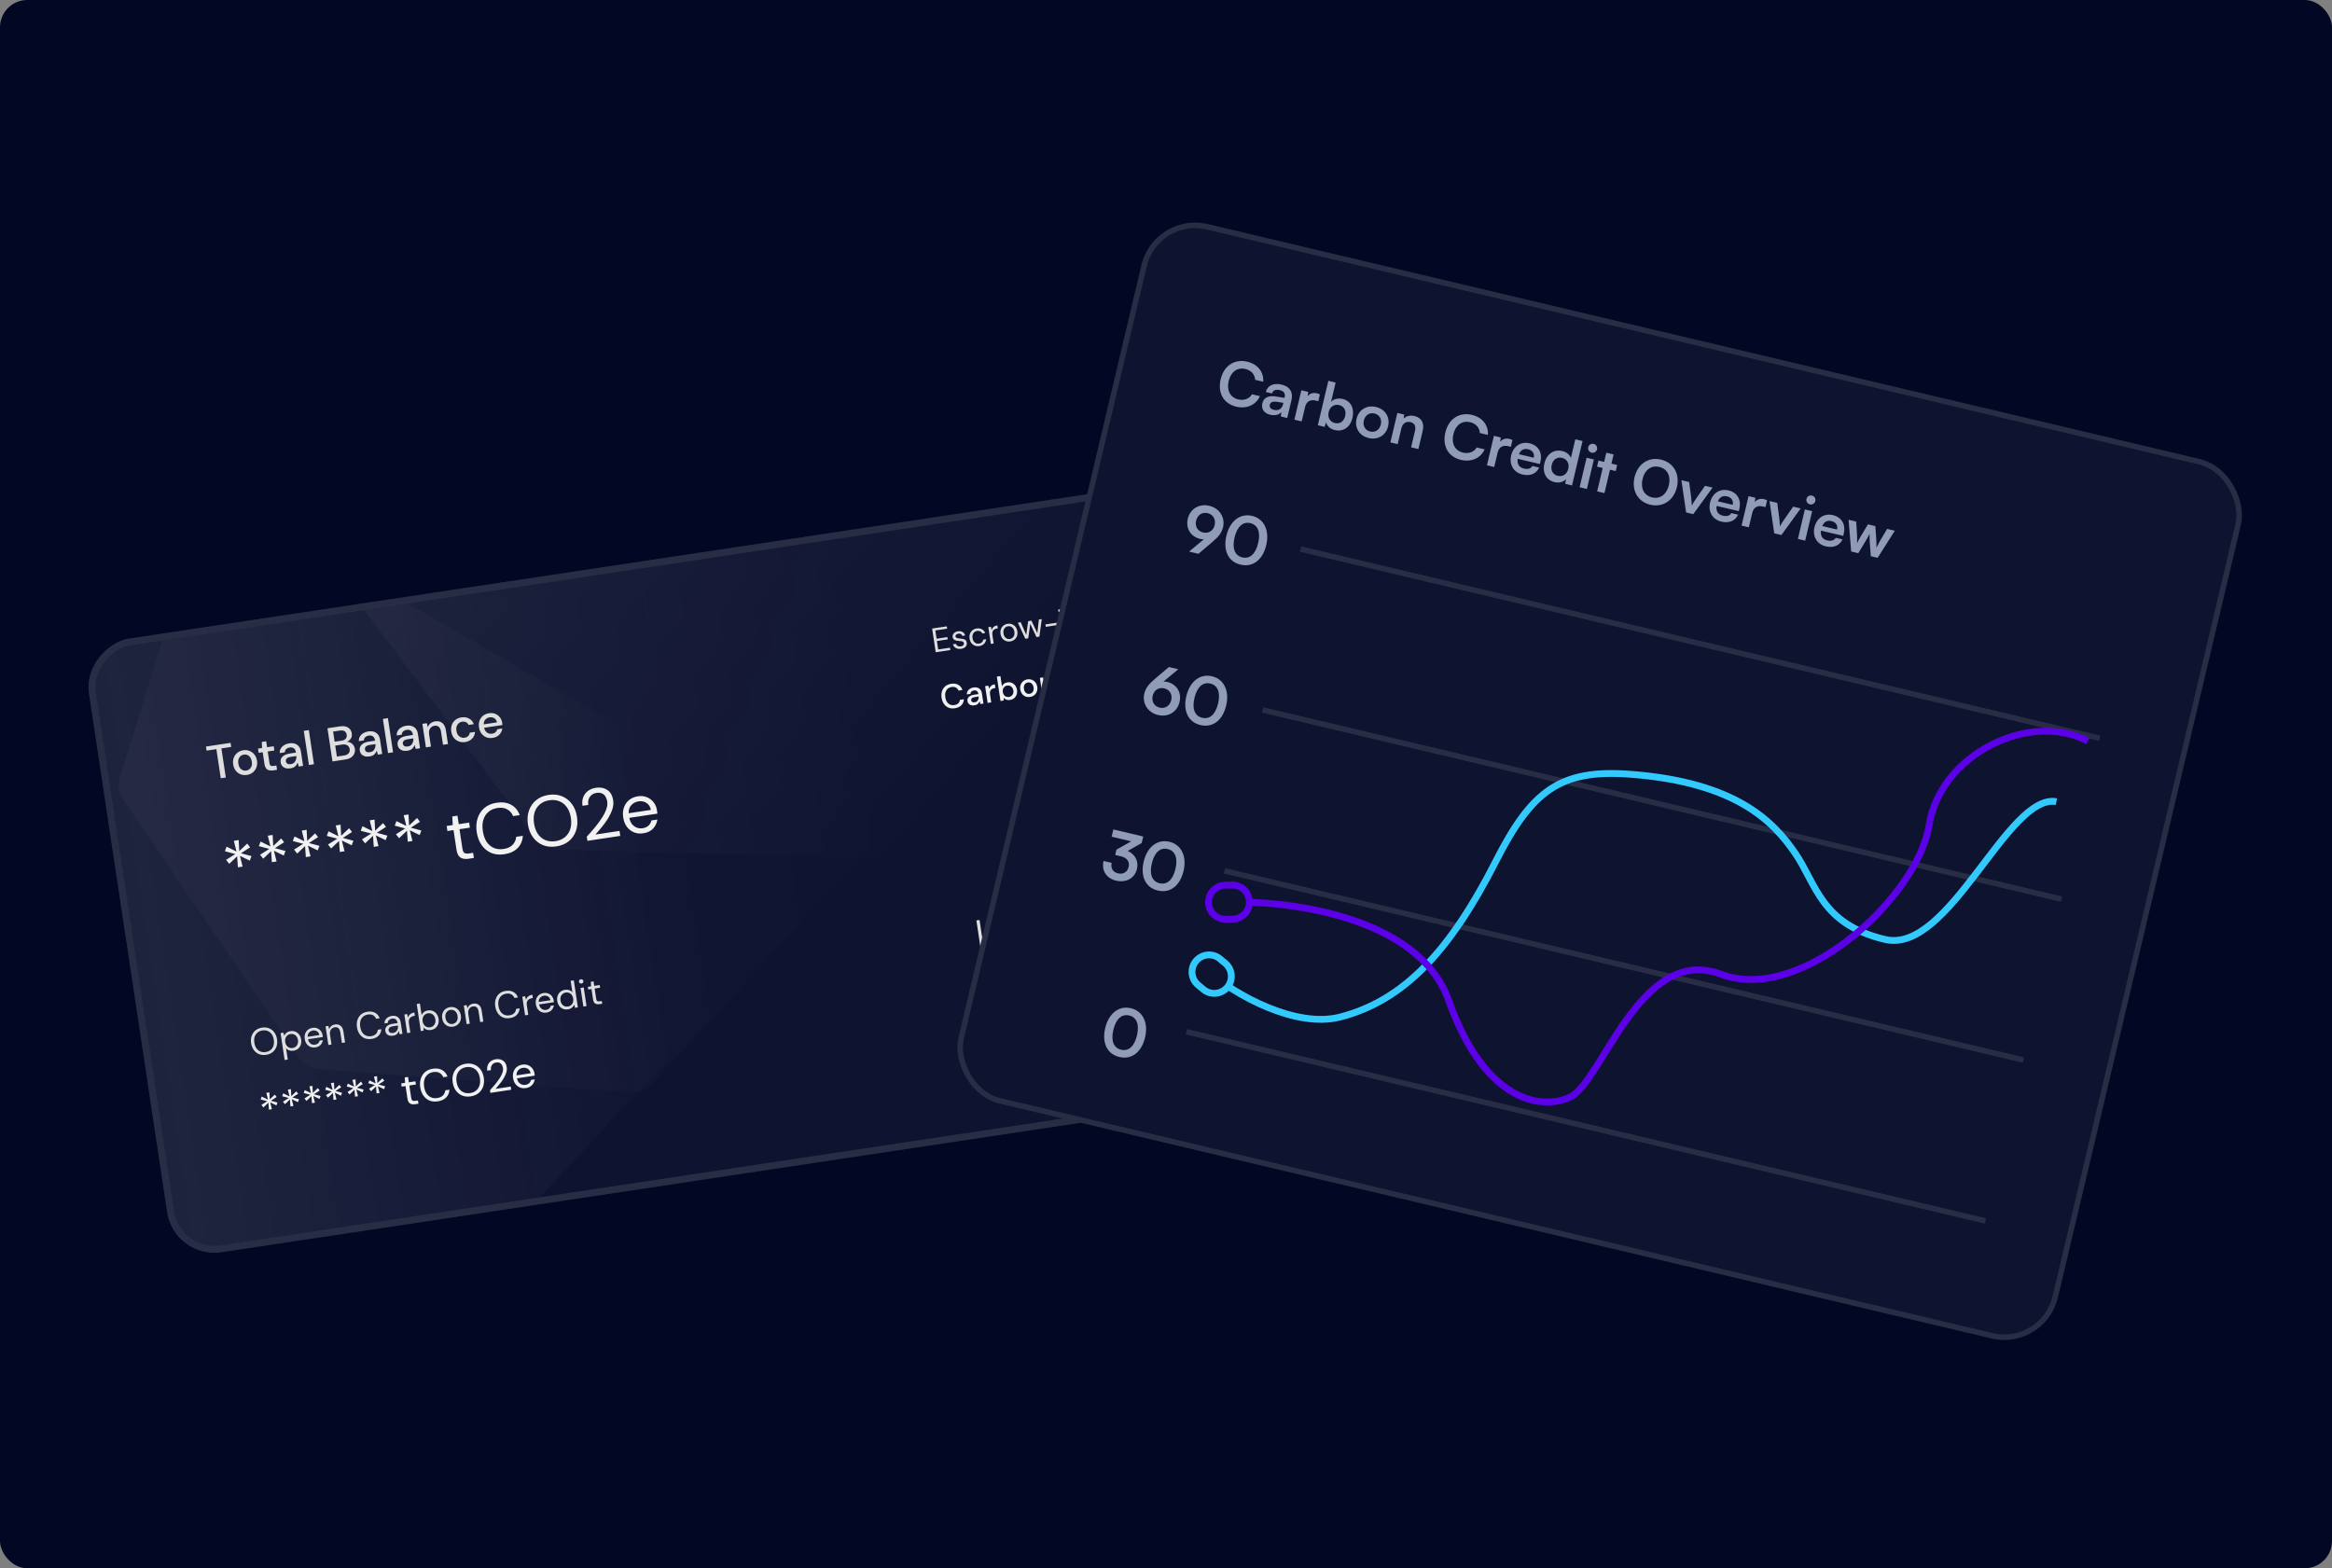 <svg width="342" height="230" viewBox="0 0 342 230" fill="none" xmlns="http://www.w3.org/2000/svg">
<rect x="0" y="0" width="342" height="230" fill="#808080" stroke="none"/>
<rect width="342" height="230" rx="4" fill="#020723"/>
<g clip-path="url(#clip0_481_1617)">
<rect x="25.559" y="184.687" width="91" height="190.543" rx="7" transform="rotate(-98.568 25.559 184.687)" fill="#0E1330"/>
<g opacity="0.4">
<path d="M-11.83 148.387C-12.447 147.481 -12.619 146.344 -12.296 145.296L1.267 101.335C1.59 100.287 2.373 99.444 3.393 99.044L46.22 82.238C47.24 81.838 48.387 81.924 49.337 82.472L89.178 105.477C90.127 106.025 90.775 106.975 90.938 108.059L97.793 153.552C97.956 154.636 97.617 155.735 96.872 156.538L65.578 190.262C64.832 191.065 63.761 191.485 62.668 191.404L16.791 187.963C15.698 187.881 14.702 187.306 14.084 186.4L-11.83 148.387Z" fill="url(#paint0_linear_481_1617)" fill-opacity="0.3"/>
<path d="M62.004 38.841C62.278 37.781 63.021 36.903 64.022 36.456L106.012 17.706C107.013 17.259 108.163 17.292 109.137 17.795L149.978 38.911C150.952 39.415 151.643 40.334 151.856 41.409L160.796 86.49C161.009 87.564 160.721 88.678 160.013 89.514L130.318 124.614C129.61 125.45 128.56 125.92 127.464 125.888L81.496 124.575C80.4 124.544 79.378 124.015 78.719 123.139L51.093 86.403C50.434 85.527 50.211 84.399 50.485 83.338L62.004 38.841Z" fill="url(#paint1_linear_481_1617)" fill-opacity="0.15"/>
<path d="M18.03 117.218C17.413 116.313 17.241 115.175 17.565 114.128L31.128 70.166C31.451 69.119 32.233 68.276 33.253 67.875L76.08 51.07C77.101 50.669 78.248 50.755 79.197 51.303L119.038 74.309C119.988 74.857 120.635 75.807 120.799 76.891L127.653 122.384C127.817 123.468 127.477 124.567 126.732 125.37L95.438 159.094C94.692 159.897 93.621 160.317 92.529 160.235L46.651 156.795C45.558 156.713 44.562 156.138 43.945 155.232L18.03 117.218Z" fill="url(#paint2_linear_481_1617)" fill-opacity="0.1"/>
</g>
<path d="M39.028 154.699C38.65 154.756 38.305 154.723 37.993 154.601C37.685 154.475 37.427 154.273 37.22 153.996C37.017 153.719 36.886 153.384 36.827 152.991C36.767 152.598 36.794 152.24 36.907 151.919C37.024 151.594 37.211 151.325 37.468 151.113C37.729 150.901 38.048 150.767 38.427 150.71C38.809 150.652 39.154 150.687 39.462 150.813C39.774 150.939 40.032 151.14 40.235 151.418C40.438 151.691 40.569 152.025 40.628 152.418C40.687 152.811 40.661 153.17 40.548 153.495C40.435 153.82 40.249 154.088 39.988 154.3C39.73 154.508 39.41 154.641 39.028 154.699ZM38.966 154.291C39.249 154.248 39.488 154.148 39.682 153.991C39.879 153.83 40.019 153.623 40.101 153.371C40.186 153.114 40.204 152.82 40.154 152.489C40.104 152.159 40.001 151.885 39.845 151.668C39.692 151.451 39.497 151.296 39.262 151.204C39.029 151.107 38.772 151.08 38.489 151.123C38.206 151.166 37.966 151.268 37.769 151.429C37.575 151.586 37.435 151.791 37.349 152.044C37.267 152.297 37.251 152.589 37.3 152.919C37.35 153.25 37.452 153.526 37.605 153.747C37.762 153.963 37.956 154.12 38.189 154.216C38.424 154.309 38.684 154.333 38.966 154.291ZM41.741 155.462L41.147 151.517L41.566 151.454L41.678 151.899C41.746 151.754 41.853 151.615 41.998 151.484C42.148 151.353 42.349 151.268 42.602 151.23C42.874 151.189 43.12 151.216 43.341 151.31C43.562 151.405 43.744 151.552 43.887 151.752C44.033 151.952 44.127 152.189 44.169 152.465C44.21 152.74 44.191 152.995 44.109 153.229C44.031 153.458 43.899 153.651 43.712 153.807C43.528 153.958 43.3 154.055 43.029 154.096C42.804 154.129 42.597 154.114 42.407 154.048C42.221 153.983 42.069 153.874 41.953 153.723L42.204 155.392L41.741 155.462ZM42.918 153.701C43.102 153.673 43.257 153.607 43.384 153.501C43.51 153.392 43.602 153.254 43.66 153.088C43.717 152.921 43.731 152.735 43.7 152.53C43.669 152.324 43.601 152.15 43.497 152.008C43.393 151.866 43.265 151.763 43.113 151.7C42.96 151.633 42.791 151.613 42.608 151.641C42.424 151.668 42.269 151.737 42.143 151.846C42.016 151.951 41.924 152.087 41.866 152.254C41.809 152.42 41.795 152.606 41.827 152.812C41.858 153.018 41.925 153.191 42.029 153.334C42.133 153.476 42.262 153.58 42.414 153.647C42.567 153.711 42.735 153.729 42.918 153.701ZM46.257 153.609C45.996 153.649 45.755 153.625 45.536 153.538C45.316 153.447 45.131 153.304 44.981 153.109C44.835 152.913 44.74 152.67 44.697 152.379C44.653 152.093 44.673 151.835 44.754 151.605C44.836 151.371 44.968 151.18 45.153 151.032C45.34 150.88 45.568 150.783 45.836 150.743C46.1 150.703 46.337 150.729 46.547 150.822C46.759 150.91 46.931 151.044 47.063 151.223C47.195 151.402 47.278 151.604 47.312 151.828C47.318 151.868 47.322 151.909 47.325 151.95C47.331 151.99 47.338 152.036 47.346 152.087L45.169 152.415C45.212 152.623 45.286 152.79 45.392 152.917C45.5 153.04 45.624 153.126 45.763 153.177C45.906 153.226 46.051 153.24 46.198 153.218C46.389 153.189 46.542 153.121 46.657 153.014C46.772 152.906 46.848 152.773 46.884 152.613L47.341 152.544C47.306 152.809 47.196 153.041 47.013 153.242C46.832 153.438 46.58 153.561 46.257 153.609ZM45.884 151.136C45.663 151.169 45.477 151.266 45.325 151.428C45.176 151.586 45.108 151.795 45.121 152.056L46.84 151.797C46.792 151.553 46.678 151.373 46.499 151.257C46.32 151.141 46.115 151.101 45.884 151.136ZM48.155 153.256L47.743 150.523L48.162 150.46L48.263 150.946C48.325 150.76 48.431 150.605 48.582 150.481C48.732 150.357 48.912 150.279 49.121 150.248C49.444 150.199 49.717 150.26 49.937 150.429C50.161 150.594 50.304 150.881 50.365 151.289L50.606 152.886L50.144 152.956L49.91 151.408C49.824 150.839 49.547 150.589 49.076 150.66C48.841 150.696 48.658 150.812 48.526 151.008C48.397 151.2 48.356 151.454 48.404 151.77L48.617 153.186L48.155 153.256ZM54.494 152.368C54.116 152.425 53.777 152.392 53.476 152.268C53.179 152.14 52.933 151.939 52.737 151.664C52.541 151.385 52.413 151.048 52.354 150.651C52.294 150.258 52.318 149.901 52.423 149.581C52.529 149.257 52.705 148.991 52.951 148.781C53.201 148.57 53.515 148.436 53.893 148.379C54.334 148.313 54.708 148.366 55.016 148.537C55.326 148.704 55.549 148.971 55.683 149.338L55.171 149.415C55.076 149.185 54.926 149.013 54.721 148.897C54.519 148.777 54.263 148.741 53.955 148.787C53.679 148.829 53.448 148.929 53.262 149.089C53.075 149.245 52.943 149.45 52.865 149.706C52.79 149.958 52.778 150.249 52.828 150.58C52.877 150.91 52.975 151.187 53.121 151.409C53.271 151.627 53.458 151.784 53.683 151.882C53.907 151.976 54.157 152.002 54.433 151.96C54.741 151.914 54.975 151.807 55.134 151.641C55.296 151.47 55.389 151.262 55.412 151.018L55.925 150.941C55.903 151.324 55.769 151.641 55.521 151.892C55.277 152.143 54.935 152.302 54.494 152.368ZM57.65 151.893C57.422 151.927 57.227 151.917 57.065 151.863C56.902 151.808 56.775 151.722 56.682 151.605C56.589 151.487 56.532 151.353 56.509 151.203C56.467 150.923 56.541 150.693 56.731 150.51C56.922 150.327 57.2 150.208 57.568 150.153L58.306 150.042L58.301 150.009C58.265 149.77 58.175 149.599 58.032 149.497C57.889 149.391 57.712 149.354 57.503 149.385C57.323 149.412 57.174 149.482 57.055 149.593C56.94 149.701 56.879 149.843 56.872 150.021L56.398 150.092C56.386 149.891 56.427 149.714 56.521 149.561C56.618 149.408 56.747 149.283 56.909 149.187C57.071 149.088 57.249 149.023 57.444 148.994C57.826 148.936 58.128 148.996 58.35 149.173C58.575 149.346 58.713 149.601 58.764 149.939L59.017 151.619L58.604 151.681L58.502 151.195C58.448 151.361 58.354 151.51 58.221 151.643C58.09 151.772 57.899 151.855 57.65 151.893ZM57.662 151.491C57.839 151.464 57.982 151.396 58.093 151.285C58.208 151.174 58.287 151.04 58.331 150.883C58.375 150.726 58.385 150.567 58.361 150.405L58.36 150.4L57.66 150.505C57.388 150.546 57.203 150.623 57.103 150.736C57.007 150.844 56.969 150.968 56.99 151.107C57.012 151.251 57.081 151.359 57.197 151.431C57.316 151.5 57.471 151.52 57.662 151.491ZM59.711 151.515L59.299 148.782L59.718 148.719L59.836 149.236C59.893 149.044 60 148.881 60.156 148.749C60.313 148.616 60.518 148.531 60.771 148.493L60.844 148.977L60.718 148.996C60.556 149.021 60.412 149.073 60.285 149.152C60.157 149.227 60.063 149.339 60.003 149.487C59.943 149.635 59.93 149.829 59.966 150.067L60.174 151.445L59.711 151.515ZM63.182 151.059C62.958 151.093 62.751 151.077 62.561 151.012C62.375 150.946 62.223 150.837 62.106 150.686L62.131 151.15L61.712 151.213L61.115 147.246L61.578 147.177L61.832 148.862C61.9 148.717 62.007 148.579 62.152 148.448C62.302 148.316 62.503 148.232 62.756 148.193C63.028 148.153 63.274 148.179 63.495 148.274C63.716 148.368 63.898 148.515 64.041 148.716C64.187 148.915 64.281 149.153 64.323 149.428C64.364 149.703 64.344 149.958 64.263 150.192C64.185 150.422 64.053 150.614 63.866 150.77C63.682 150.922 63.454 151.018 63.182 151.059ZM63.072 150.664C63.256 150.637 63.411 150.57 63.538 150.465C63.664 150.355 63.756 150.218 63.814 150.051C63.871 149.885 63.885 149.699 63.854 149.493C63.823 149.287 63.755 149.114 63.651 148.971C63.547 148.829 63.419 148.727 63.267 148.663C63.114 148.596 62.946 148.576 62.762 148.604C62.578 148.632 62.423 148.7 62.297 148.809C62.17 148.915 62.078 149.051 62.02 149.217C61.963 149.384 61.95 149.57 61.98 149.775C62.011 149.981 62.079 150.155 62.183 150.297C62.287 150.439 62.416 150.544 62.568 150.611C62.721 150.674 62.889 150.692 63.072 150.664ZM66.427 150.57C66.17 150.609 65.93 150.585 65.706 150.499C65.483 150.412 65.295 150.271 65.141 150.077C64.991 149.878 64.894 149.633 64.85 149.343C64.807 149.053 64.829 148.792 64.918 148.561C65.007 148.326 65.145 148.134 65.333 147.985C65.525 147.836 65.749 147.743 66.006 147.704C66.263 147.665 66.504 147.689 66.727 147.775C66.951 147.862 67.137 148.005 67.287 148.204C67.441 148.399 67.539 148.641 67.583 148.931C67.627 149.221 67.604 149.484 67.516 149.719C67.427 149.95 67.286 150.14 67.095 150.289C66.907 150.438 66.684 150.532 66.427 150.57ZM66.367 150.174C66.525 150.15 66.666 150.089 66.791 149.991C66.915 149.894 67.008 149.762 67.069 149.595C67.13 149.428 67.144 149.23 67.109 149.003C67.075 148.775 67.004 148.59 66.896 148.449C66.792 148.307 66.666 148.207 66.519 148.151C66.371 148.094 66.22 148.077 66.066 148.1C65.908 148.124 65.767 148.185 65.643 148.283C65.519 148.38 65.426 148.512 65.365 148.679C65.303 148.846 65.29 149.044 65.324 149.271C65.359 149.499 65.43 149.684 65.537 149.825C65.645 149.967 65.771 150.066 65.915 150.123C66.062 150.18 66.213 150.197 66.367 150.174ZM68.432 150.2L68.021 147.468L68.439 147.405L68.541 147.891C68.603 147.705 68.709 147.55 68.859 147.426C69.01 147.302 69.19 147.224 69.399 147.193C69.722 147.144 69.994 147.204 70.215 147.374C70.439 147.539 70.582 147.826 70.643 148.233L70.884 149.831L70.421 149.901L70.188 148.353C70.102 147.783 69.824 147.534 69.354 147.605C69.119 147.64 68.936 147.756 68.804 147.953C68.675 148.145 68.634 148.399 68.682 148.715L68.895 150.131L68.432 150.2ZM74.772 149.313C74.394 149.37 74.054 149.337 73.754 149.213C73.457 149.085 73.21 148.883 73.015 148.609C72.819 148.33 72.691 147.992 72.631 147.596C72.572 147.203 72.595 146.846 72.701 146.526C72.806 146.202 72.982 145.935 73.228 145.725C73.478 145.515 73.793 145.381 74.171 145.324C74.612 145.258 74.986 145.31 75.293 145.482C75.604 145.649 75.826 145.916 75.961 146.283L75.448 146.36C75.353 146.13 75.204 145.957 74.998 145.842C74.796 145.722 74.541 145.685 74.232 145.732C73.957 145.773 73.726 145.874 73.54 146.033C73.353 146.189 73.221 146.395 73.143 146.651C73.068 146.903 73.055 147.194 73.105 147.524C73.155 147.855 73.253 148.131 73.399 148.353C73.548 148.571 73.736 148.729 73.961 148.827C74.185 148.921 74.435 148.947 74.71 148.905C75.019 148.859 75.253 148.752 75.412 148.585C75.574 148.415 75.666 148.207 75.69 147.963L76.202 147.886C76.181 148.269 76.046 148.586 75.799 148.837C75.555 149.088 75.213 149.247 74.772 149.313ZM77.008 148.908L76.597 146.176L77.015 146.113L77.133 146.63C77.19 146.438 77.297 146.275 77.454 146.142C77.61 146.01 77.815 145.925 78.069 145.886L78.142 146.371L78.015 146.39C77.853 146.415 77.709 146.466 77.582 146.546C77.454 146.621 77.36 146.733 77.3 146.881C77.24 147.029 77.228 147.223 77.263 147.461L77.471 148.839L77.008 148.908ZM80.146 148.503C79.885 148.542 79.645 148.519 79.425 148.431C79.205 148.341 79.02 148.198 78.87 148.002C78.724 147.807 78.63 147.563 78.586 147.273C78.543 146.987 78.562 146.729 78.644 146.498C78.725 146.264 78.858 146.074 79.042 145.926C79.229 145.773 79.457 145.677 79.725 145.637C79.99 145.597 80.227 145.623 80.436 145.716C80.648 145.804 80.82 145.937 80.953 146.117C81.085 146.296 81.168 146.497 81.201 146.721C81.208 146.762 81.212 146.803 81.214 146.844C81.22 146.884 81.227 146.93 81.235 146.981L79.059 147.309C79.102 147.517 79.175 147.684 79.281 147.811C79.39 147.934 79.513 148.02 79.653 148.07C79.795 148.12 79.94 148.134 80.087 148.112C80.278 148.083 80.431 148.015 80.546 147.908C80.662 147.8 80.737 147.667 80.773 147.507L81.231 147.438C81.195 147.703 81.086 147.935 80.902 148.136C80.721 148.332 80.469 148.455 80.146 148.503ZM79.773 146.03C79.553 146.063 79.367 146.16 79.214 146.322C79.065 146.48 78.997 146.689 79.01 146.95L80.729 146.691C80.681 146.447 80.568 146.267 80.389 146.151C80.21 146.035 80.005 145.995 79.773 146.03ZM83.294 148.029C83.022 148.07 82.774 148.043 82.549 147.95C82.328 147.855 82.145 147.708 81.998 147.509C81.855 147.308 81.763 147.071 81.722 146.795C81.68 146.52 81.7 146.267 81.782 146.037C81.863 145.803 81.996 145.61 82.179 145.459C82.363 145.303 82.592 145.205 82.867 145.163C83.091 145.13 83.297 145.146 83.483 145.211C83.67 145.277 83.823 145.386 83.944 145.536L83.689 143.845L84.151 143.775L84.749 147.742L84.33 147.805L84.218 147.36C84.15 147.506 84.041 147.644 83.892 147.775C83.743 147.907 83.543 147.991 83.294 148.029ZM83.282 147.619C83.466 147.592 83.621 147.525 83.748 147.42C83.878 147.31 83.97 147.172 84.024 147.006C84.082 146.84 84.095 146.654 84.064 146.448C84.033 146.242 83.965 146.068 83.861 145.926C83.761 145.784 83.633 145.681 83.477 145.618C83.324 145.551 83.156 145.531 82.972 145.559C82.792 145.586 82.637 145.654 82.507 145.764C82.38 145.87 82.288 146.006 82.231 146.172C82.177 146.338 82.165 146.524 82.196 146.729C82.227 146.935 82.293 147.109 82.393 147.252C82.497 147.394 82.626 147.499 82.779 147.566C82.935 147.629 83.103 147.646 83.282 147.619ZM85.281 144.247C85.19 144.261 85.108 144.244 85.037 144.194C84.969 144.141 84.927 144.068 84.914 143.976C84.9 143.888 84.919 143.81 84.969 143.742C85.022 143.674 85.095 143.633 85.187 143.619C85.275 143.606 85.355 143.624 85.426 143.673C85.497 143.723 85.54 143.792 85.553 143.88C85.567 143.972 85.547 144.053 85.494 144.125C85.44 144.193 85.37 144.234 85.281 144.247ZM85.553 147.621L85.141 144.888L85.604 144.819L86.016 147.551L85.553 147.621ZM87.901 147.267C87.652 147.305 87.446 147.274 87.284 147.174C87.123 147.074 87.019 146.867 86.971 146.551L86.744 145.047L86.27 145.118L86.212 144.727L86.685 144.656L86.647 143.991L87.049 143.93L87.148 144.586L87.952 144.465L88.011 144.856L87.207 144.977L87.434 146.481C87.46 146.654 87.512 146.766 87.591 146.818C87.67 146.866 87.797 146.877 87.974 146.85L88.26 146.807L88.32 147.204L87.901 147.267Z" fill="#DEDEDE"/>
<path d="M39.437 162.739L39.364 161.716L38.631 162.415L38.339 162.046L39.197 161.504L38.225 161.245L38.385 160.822L39.304 161.272L39.059 160.274L39.509 160.207L39.562 161.233L40.302 160.533L40.571 160.885L39.721 161.432L40.7 161.697L40.541 162.12L39.629 161.676L39.874 162.674L39.437 162.739ZM42.594 162.264L42.521 161.24L41.788 161.939L41.496 161.57L42.354 161.029L41.382 160.769L41.542 160.347L42.461 160.796L42.216 159.799L42.666 159.731L42.719 160.757L43.459 160.058L43.728 160.409L42.877 160.957L43.857 161.221L43.698 161.644L42.786 161.2L43.031 162.198L42.594 162.264ZM45.752 161.788L45.678 160.764L44.945 161.463L44.653 161.095L45.511 160.553L44.539 160.294L44.699 159.871L45.618 160.321L45.373 159.323L45.823 159.255L45.876 160.282L46.616 159.582L46.885 159.934L46.035 160.481L47.014 160.746L46.855 161.169L45.943 160.725L46.188 161.722L45.752 161.788ZM48.908 161.312L48.836 160.289L48.102 160.987L47.81 160.619L48.668 160.077L47.696 159.818L47.856 159.395L48.775 159.845L48.53 158.847L48.98 158.78L49.033 159.806L49.773 159.106L50.042 159.458L49.192 160.005L50.171 160.27L50.012 160.693L49.1 160.249L49.345 161.247L48.908 161.312ZM52.066 160.837L51.992 159.813L51.259 160.512L50.967 160.143L51.825 159.602L50.853 159.342L51.013 158.92L51.932 159.369L51.687 158.372L52.137 158.304L52.19 159.33L52.93 158.631L53.199 158.982L52.349 159.53L53.328 159.794L53.169 160.217L52.257 159.773L52.502 160.771L52.066 160.837ZM55.223 160.361L55.15 159.337L54.416 160.036L54.124 159.668L54.983 159.126L54.01 158.867L54.17 158.444L55.089 158.894L54.844 157.896L55.294 157.828L55.347 158.855L56.087 158.155L56.356 158.507L55.506 159.054L56.486 159.319L56.326 159.742L55.414 159.298L55.659 160.295L55.223 160.361ZM60.865 161.945C60.565 161.99 60.318 161.953 60.124 161.833C59.931 161.714 59.805 161.464 59.748 161.085L59.476 159.281L58.908 159.366L58.837 158.897L59.406 158.811L59.36 158.013L59.842 157.941L59.961 158.727L60.926 158.582L60.997 159.051L60.032 159.197L60.303 161.002C60.335 161.209 60.398 161.344 60.493 161.406C60.587 161.464 60.74 161.477 60.952 161.445L61.295 161.393L61.367 161.869L60.865 161.945ZM64.2 161.523C63.746 161.592 63.339 161.552 62.979 161.403C62.622 161.25 62.326 161.008 62.092 160.678C61.857 160.344 61.703 159.939 61.632 159.463C61.56 158.991 61.588 158.563 61.715 158.179C61.842 157.791 62.053 157.47 62.348 157.218C62.648 156.966 63.025 156.805 63.479 156.737C64.008 156.657 64.457 156.72 64.826 156.926C65.199 157.127 65.466 157.447 65.627 157.887L65.012 157.98C64.898 157.704 64.718 157.497 64.472 157.358C64.229 157.214 63.923 157.17 63.553 157.226C63.222 157.276 62.945 157.397 62.722 157.588C62.497 157.775 62.339 158.022 62.245 158.329C62.155 158.631 62.14 158.981 62.2 159.377C62.26 159.774 62.377 160.105 62.553 160.372C62.732 160.634 62.956 160.823 63.227 160.94C63.496 161.053 63.796 161.084 64.126 161.034C64.497 160.978 64.777 160.85 64.968 160.65C65.162 160.445 65.274 160.196 65.302 159.904L65.916 159.811C65.891 160.27 65.73 160.651 65.433 160.952C65.14 161.253 64.729 161.444 64.2 161.523ZM69.031 160.796C68.577 160.864 68.163 160.825 67.79 160.678C67.42 160.527 67.111 160.285 66.862 159.953C66.618 159.62 66.461 159.218 66.39 158.746C66.319 158.274 66.351 157.846 66.487 157.46C66.626 157.07 66.85 156.747 67.159 156.493C67.472 156.239 67.856 156.077 68.31 156.009C68.768 155.94 69.183 155.981 69.552 156.133C69.927 156.284 70.236 156.526 70.48 156.859C70.723 157.187 70.88 157.587 70.951 158.059C71.022 158.53 70.99 158.961 70.855 159.351C70.72 159.741 70.496 160.063 70.183 160.318C69.873 160.567 69.49 160.726 69.031 160.796ZM68.957 160.306C69.297 160.255 69.583 160.135 69.816 159.947C70.053 159.754 70.221 159.505 70.319 159.202C70.421 158.894 70.443 158.541 70.383 158.144C70.323 157.748 70.199 157.419 70.011 157.159C69.828 156.898 69.595 156.713 69.312 156.602C69.033 156.486 68.724 156.454 68.385 156.505C68.045 156.556 67.757 156.678 67.52 156.872C67.287 157.06 67.119 157.306 67.016 157.61C66.918 157.914 66.898 158.264 66.958 158.66C67.018 159.057 67.14 159.388 67.324 159.653C67.512 159.913 67.746 160.101 68.024 160.217C68.307 160.328 68.618 160.357 68.957 160.306ZM71.919 160.279L71.86 159.889C72.136 159.595 72.393 159.302 72.633 159.009C72.877 158.711 73.088 158.422 73.267 158.143C73.45 157.862 73.585 157.594 73.673 157.338C73.765 157.08 73.794 156.842 73.761 156.621C73.736 156.458 73.685 156.31 73.606 156.178C73.532 156.045 73.427 155.946 73.291 155.881C73.154 155.811 72.98 155.792 72.769 155.824C72.566 155.855 72.403 155.926 72.281 156.04C72.157 156.148 72.072 156.283 72.024 156.443C71.98 156.603 71.971 156.769 71.997 156.941L71.462 157.022C71.416 156.718 71.441 156.448 71.536 156.213C71.63 155.973 71.779 155.779 71.982 155.632C72.186 155.484 72.426 155.389 72.704 155.347C73.113 155.285 73.466 155.352 73.761 155.546C74.06 155.735 74.244 156.059 74.313 156.518C74.354 156.791 74.327 157.072 74.231 157.362C74.134 157.647 73.999 157.931 73.825 158.214C73.651 158.493 73.459 158.758 73.249 159.011C73.043 159.262 72.85 159.49 72.669 159.693L74.903 159.356L74.973 159.819L71.919 160.279ZM77.118 159.577C76.805 159.624 76.517 159.596 76.253 159.491C75.989 159.382 75.767 159.21 75.587 158.976C75.412 158.741 75.299 158.449 75.246 158.101C75.194 157.757 75.217 157.447 75.316 157.171C75.413 156.891 75.572 156.662 75.793 156.484C76.018 156.301 76.292 156.186 76.613 156.137C76.931 156.089 77.215 156.121 77.466 156.232C77.721 156.338 77.928 156.498 78.086 156.713C78.245 156.928 78.344 157.17 78.385 157.439C78.392 157.487 78.397 157.536 78.4 157.585C78.407 157.634 78.416 157.689 78.425 157.751L75.814 158.144C75.865 158.393 75.954 158.594 76.08 158.746C76.21 158.893 76.359 158.997 76.526 159.058C76.697 159.118 76.871 159.134 77.047 159.108C77.277 159.073 77.46 158.991 77.599 158.862C77.737 158.733 77.828 158.573 77.871 158.382L78.42 158.299C78.377 158.617 78.246 158.896 78.025 159.136C77.808 159.372 77.506 159.519 77.118 159.577ZM76.671 156.609C76.406 156.649 76.183 156.766 76 156.96C75.822 157.149 75.74 157.4 75.755 157.713L77.818 157.403C77.76 157.109 77.624 156.893 77.409 156.754C77.195 156.615 76.948 156.567 76.671 156.609Z" fill="#F1F1F1"/>
<path d="M143.774 138.848L143.193 134.992L143.655 134.922L144.181 138.409L145.977 138.139L146.033 138.508L143.774 138.848ZM147.777 138.312C147.52 138.351 147.28 138.327 147.057 138.241C146.833 138.154 146.645 138.014 146.492 137.819C146.341 137.62 146.244 137.375 146.201 137.085C146.157 136.795 146.18 136.534 146.269 136.303C146.357 136.068 146.496 135.876 146.684 135.728C146.875 135.579 147.1 135.485 147.357 135.446C147.614 135.407 147.854 135.431 148.077 135.518C148.301 135.604 148.488 135.747 148.638 135.946C148.791 136.141 148.89 136.383 148.933 136.673C148.977 136.963 148.955 137.226 148.866 137.461C148.777 137.692 148.637 137.882 148.445 138.032C148.257 138.18 148.034 138.274 147.777 138.312ZM147.718 137.916C147.876 137.892 148.017 137.831 148.141 137.734C148.265 137.636 148.358 137.504 148.419 137.337C148.48 137.17 148.494 136.972 148.46 136.745C148.425 136.517 148.354 136.332 148.247 136.191C148.142 136.049 148.017 135.949 147.869 135.893C147.722 135.836 147.571 135.819 147.417 135.843C147.259 135.866 147.117 135.927 146.993 136.025C146.869 136.122 146.776 136.255 146.715 136.422C146.654 136.589 146.64 136.786 146.675 137.014C146.709 137.241 146.78 137.426 146.888 137.568C146.995 137.709 147.121 137.808 147.265 137.866C147.412 137.922 147.563 137.939 147.718 137.916ZM151.049 137.82C150.788 137.859 150.544 137.835 150.317 137.749C150.093 137.659 149.904 137.517 149.751 137.322C149.601 137.123 149.504 136.88 149.461 136.594C149.418 136.307 149.439 136.049 149.525 135.818C149.613 135.583 149.751 135.391 149.939 135.243C150.13 135.09 150.356 134.994 150.617 134.955C150.94 134.906 151.225 134.95 151.471 135.085C151.72 135.22 151.896 135.425 151.997 135.699L151.523 135.77C151.461 135.607 151.351 135.49 151.194 135.42C151.037 135.346 150.862 135.323 150.671 135.352C150.517 135.375 150.378 135.436 150.254 135.533C150.129 135.631 150.037 135.763 149.975 135.93C149.914 136.097 149.901 136.295 149.935 136.522C149.969 136.75 150.04 136.935 150.148 137.076C150.256 137.218 150.384 137.319 150.532 137.379C150.679 137.436 150.83 137.452 150.984 137.429C151.175 137.4 151.335 137.329 151.465 137.216C151.594 137.099 151.664 136.951 151.674 136.773L152.148 136.702C152.134 136.985 152.029 137.231 151.831 137.437C151.633 137.643 151.372 137.771 151.049 137.82ZM152.925 137.469L152.327 133.503L152.79 133.433L153.149 135.818L154.094 134.498L154.662 134.413L153.635 135.83L155.228 137.122L154.638 137.211L153.174 135.984L153.387 137.4L152.925 137.469ZM156.74 136.962C156.479 137.001 156.239 136.977 156.02 136.89C155.799 136.799 155.614 136.656 155.465 136.461C155.319 136.265 155.224 136.022 155.18 135.732C155.137 135.446 155.156 135.187 155.238 134.957C155.319 134.723 155.452 134.532 155.636 134.384C155.824 134.232 156.052 134.136 156.32 134.095C156.584 134.056 156.821 134.082 157.03 134.174C157.243 134.263 157.415 134.396 157.547 134.575C157.679 134.755 157.762 134.956 157.796 135.18C157.802 135.221 157.806 135.261 157.809 135.302C157.815 135.343 157.822 135.389 157.829 135.44L155.653 135.768C155.696 135.976 155.77 136.143 155.875 136.27C155.984 136.392 156.108 136.479 156.247 136.529C156.39 136.579 156.534 136.593 156.681 136.571C156.872 136.542 157.025 136.474 157.141 136.366C157.256 136.259 157.332 136.125 157.368 135.966L157.825 135.897C157.79 136.162 157.68 136.394 157.496 136.595C157.315 136.791 157.063 136.913 156.74 136.962ZM156.368 134.488C156.147 134.522 155.961 134.619 155.809 134.781C155.66 134.939 155.592 135.148 155.605 135.409L157.324 135.15C157.276 134.906 157.162 134.725 156.983 134.61C156.804 134.494 156.599 134.453 156.368 134.488ZM159.888 136.488C159.616 136.529 159.368 136.502 159.143 136.408C158.923 136.314 158.739 136.167 158.592 135.967C158.45 135.767 158.357 135.529 158.316 135.254C158.274 134.979 158.295 134.726 158.376 134.496C158.458 134.262 158.59 134.069 158.774 133.917C158.957 133.762 159.186 133.664 159.462 133.622C159.686 133.588 159.891 133.604 160.078 133.67C160.264 133.736 160.417 133.844 160.538 133.995L160.283 132.304L160.746 132.234L161.343 136.201L160.925 136.264L160.813 135.819C160.744 135.964 160.636 136.103 160.486 136.234C160.337 136.366 160.138 136.45 159.888 136.488ZM159.877 136.078C160.061 136.05 160.216 135.984 160.343 135.878C160.473 135.769 160.564 135.631 160.618 135.465C160.676 135.298 160.689 135.112 160.658 134.907C160.627 134.701 160.56 134.527 160.456 134.385C160.355 134.242 160.227 134.14 160.071 134.077C159.918 134.01 159.75 133.99 159.566 134.018C159.386 134.045 159.232 134.113 159.102 134.223C158.975 134.328 158.883 134.464 158.825 134.631C158.771 134.797 158.76 134.982 158.791 135.188C158.822 135.394 158.887 135.568 158.988 135.711C159.092 135.853 159.22 135.957 159.373 136.024C159.529 136.087 159.697 136.105 159.877 136.078ZM165.285 135.675C164.906 135.732 164.567 135.698 164.267 135.574C163.969 135.446 163.723 135.245 163.528 134.97C163.332 134.692 163.204 134.354 163.144 133.957C163.085 133.564 163.108 133.208 163.214 132.888C163.319 132.564 163.495 132.297 163.741 132.087C163.991 131.877 164.305 131.743 164.684 131.686C165.124 131.619 165.499 131.672 165.806 131.844C166.117 132.011 166.339 132.278 166.473 132.645L165.961 132.722C165.866 132.492 165.716 132.319 165.511 132.204C165.309 132.084 165.054 132.047 164.745 132.094C164.47 132.135 164.239 132.236 164.052 132.395C163.866 132.551 163.733 132.757 163.655 133.013C163.581 133.264 163.568 133.556 163.618 133.886C163.668 134.217 163.766 134.493 163.912 134.715C164.061 134.933 164.248 135.091 164.473 135.188C164.698 135.282 164.948 135.308 165.223 135.267C165.532 135.22 165.765 135.114 165.924 134.947C166.086 134.776 166.179 134.569 166.203 134.325L166.715 134.248C166.694 134.63 166.559 134.947 166.312 135.199C166.068 135.45 165.725 135.608 165.285 135.675ZM168.44 135.199C168.212 135.233 168.017 135.223 167.855 135.169C167.693 135.115 167.565 135.029 167.472 134.911C167.38 134.794 167.322 134.66 167.299 134.509C167.257 134.23 167.331 133.999 167.522 133.816C167.712 133.634 167.991 133.515 168.358 133.459L169.096 133.348L169.091 133.315C169.055 133.076 168.966 132.906 168.823 132.803C168.679 132.697 168.502 132.66 168.293 132.691C168.113 132.719 167.964 132.788 167.846 132.9C167.73 133.007 167.669 133.15 167.662 133.327L167.188 133.399C167.177 133.198 167.218 133.021 167.311 132.868C167.408 132.714 167.538 132.589 167.7 132.494C167.861 132.394 168.039 132.33 168.234 132.3C168.616 132.243 168.918 132.302 169.14 132.479C169.365 132.652 169.503 132.907 169.554 133.245L169.807 134.926L169.394 134.988L169.293 134.502C169.239 134.667 169.145 134.817 169.011 134.95C168.88 135.078 168.69 135.162 168.44 135.199ZM168.453 134.797C168.629 134.771 168.773 134.702 168.884 134.591C168.998 134.48 169.078 134.346 169.122 134.189C169.166 134.032 169.175 133.873 169.151 133.712L169.15 133.706L168.451 133.812C168.179 133.852 167.993 133.929 167.894 134.042C167.797 134.15 167.76 134.274 167.781 134.414C167.802 134.557 167.871 134.665 167.987 134.738C168.107 134.806 168.262 134.826 168.453 134.797ZM170.502 134.821L170.09 132.088L170.509 132.025L170.626 132.543C170.683 132.35 170.79 132.188 170.947 132.055C171.103 131.922 171.308 131.837 171.562 131.799L171.635 132.284L171.508 132.303C171.347 132.327 171.202 132.379 171.075 132.458C170.948 132.534 170.854 132.646 170.793 132.794C170.733 132.942 170.721 133.135 170.757 133.374L170.964 134.751L170.502 134.821ZM173.973 134.366C173.749 134.399 173.542 134.384 173.352 134.318C173.165 134.252 173.014 134.144 172.897 133.992L172.922 134.456L172.503 134.519L171.905 130.553L172.368 130.483L172.622 132.169C172.69 132.023 172.797 131.885 172.943 131.754C173.092 131.623 173.293 131.538 173.547 131.5C173.818 131.459 174.065 131.486 174.286 131.58C174.506 131.675 174.688 131.822 174.831 132.022C174.978 132.221 175.072 132.459 175.113 132.734C175.155 133.01 175.135 133.265 175.054 133.498C174.975 133.728 174.843 133.921 174.656 134.077C174.472 134.228 174.245 134.325 173.973 134.366ZM173.863 133.971C174.046 133.943 174.202 133.877 174.328 133.771C174.455 133.662 174.547 133.524 174.604 133.358C174.662 133.191 174.675 133.005 174.644 132.799C174.613 132.594 174.546 132.42 174.441 132.278C174.337 132.136 174.209 132.033 174.057 131.97C173.904 131.902 173.736 131.883 173.552 131.91C173.369 131.938 173.214 132.006 173.087 132.116C172.96 132.221 172.868 132.357 172.811 132.524C172.753 132.69 172.74 132.876 172.771 133.082C172.802 133.287 172.869 133.461 172.973 133.603C173.077 133.745 173.206 133.85 173.359 133.917C173.511 133.981 173.679 133.998 173.863 133.971ZM177.217 133.877C176.96 133.915 176.72 133.891 176.497 133.805C176.273 133.718 176.085 133.578 175.932 133.383C175.781 133.184 175.685 132.939 175.641 132.649C175.597 132.359 175.62 132.098 175.709 131.867C175.797 131.632 175.936 131.44 176.124 131.292C176.315 131.143 176.54 131.049 176.797 131.01C177.054 130.971 177.294 130.995 177.517 131.082C177.741 131.168 177.928 131.311 178.078 131.51C178.231 131.705 178.33 131.947 178.373 132.238C178.417 132.528 178.395 132.79 178.306 133.025C178.217 133.257 178.077 133.447 177.885 133.596C177.697 133.744 177.474 133.838 177.217 133.877ZM177.158 133.48C177.316 133.456 177.457 133.395 177.581 133.298C177.705 133.2 177.798 133.068 177.859 132.901C177.92 132.734 177.934 132.537 177.9 132.309C177.865 132.081 177.794 131.897 177.687 131.755C177.582 131.613 177.457 131.514 177.309 131.457C177.162 131.4 177.011 131.384 176.857 131.407C176.699 131.431 176.558 131.491 176.433 131.589C176.309 131.687 176.216 131.819 176.155 131.986C176.094 132.153 176.08 132.35 176.115 132.578C176.149 132.806 176.22 132.99 176.328 133.132C176.435 133.273 176.561 133.373 176.705 133.43C176.852 133.487 177.003 133.503 177.158 133.48ZM179.223 133.507L178.811 130.774L179.23 130.711L179.331 131.197C179.393 131.011 179.499 130.857 179.65 130.732C179.8 130.608 179.98 130.531 180.189 130.499C180.513 130.45 180.785 130.511 181.005 130.68C181.229 130.846 181.372 131.132 181.434 131.54L181.674 133.138L181.212 133.207L180.978 131.659C180.893 131.09 180.615 130.841 180.144 130.911C179.909 130.947 179.726 131.063 179.594 131.259C179.465 131.451 179.425 131.705 179.472 132.021L179.685 133.437L179.223 133.507ZM185.562 132.619C185.184 132.676 184.845 132.643 184.544 132.519C184.247 132.391 184.001 132.19 183.805 131.915C183.609 131.636 183.481 131.299 183.422 130.902C183.363 130.509 183.386 130.153 183.492 129.832C183.597 129.509 183.773 129.242 184.019 129.032C184.269 128.821 184.583 128.688 184.961 128.631C185.402 128.564 185.776 128.617 186.084 128.788C186.394 128.956 186.617 129.223 186.751 129.589L186.239 129.666C186.144 129.437 185.994 129.264 185.789 129.148C185.587 129.028 185.331 128.992 185.023 129.038C184.747 129.08 184.516 129.18 184.33 129.34C184.143 129.496 184.011 129.702 183.933 129.957C183.858 130.209 183.846 130.5 183.896 130.831C183.945 131.161 184.043 131.438 184.189 131.66C184.339 131.878 184.526 132.035 184.751 132.133C184.975 132.227 185.225 132.253 185.501 132.212C185.809 132.165 186.043 132.059 186.202 131.892C186.364 131.721 186.457 131.514 186.48 131.27L186.993 131.192C186.971 131.575 186.837 131.892 186.589 132.143C186.345 132.394 186.003 132.553 185.562 132.619ZM187.799 132.215L187.387 129.482L187.806 129.419L187.923 129.937C187.98 129.744 188.087 129.581 188.244 129.449C188.4 129.316 188.605 129.231 188.859 129.193L188.932 129.678L188.805 129.697C188.644 129.721 188.499 129.773 188.372 129.852C188.245 129.928 188.151 130.039 188.09 130.188C188.03 130.336 188.018 130.529 188.054 130.768L188.261 132.145L187.799 132.215ZM190.936 131.81C190.676 131.849 190.435 131.825 190.216 131.738C189.995 131.647 189.81 131.504 189.661 131.309C189.515 131.113 189.42 130.87 189.376 130.58C189.333 130.293 189.352 130.035 189.434 129.805C189.515 129.571 189.648 129.38 189.832 129.232C190.02 129.08 190.248 128.984 190.516 128.943C190.78 128.903 191.017 128.93 191.226 129.022C191.439 129.11 191.611 129.244 191.743 129.423C191.875 129.602 191.958 129.804 191.992 130.028C191.998 130.068 192.002 130.109 192.005 130.15C192.011 130.19 192.018 130.236 192.025 130.288L189.849 130.616C189.892 130.823 189.966 130.99 190.071 131.117C190.18 131.24 190.304 131.326 190.443 131.377C190.586 131.427 190.73 131.441 190.877 131.418C191.068 131.39 191.222 131.322 191.337 131.214C191.452 131.106 191.528 130.973 191.564 130.814L192.021 130.745C191.986 131.009 191.876 131.242 191.692 131.442C191.512 131.638 191.26 131.761 190.936 131.81ZM190.564 129.336C190.343 129.369 190.157 129.467 190.005 129.629C189.856 129.786 189.788 129.996 189.801 130.257L191.52 129.998C191.472 129.753 191.358 129.573 191.179 129.457C191 129.342 190.795 129.301 190.564 129.336ZM194.084 131.335C193.812 131.376 193.564 131.35 193.34 131.256C193.119 131.161 192.935 131.015 192.789 130.815C192.646 130.615 192.554 130.377 192.512 130.102C192.471 129.826 192.491 129.573 192.572 129.343C192.654 129.109 192.786 128.917 192.97 128.765C193.153 128.61 193.382 128.511 193.658 128.47C193.882 128.436 194.087 128.452 194.274 128.518C194.46 128.584 194.613 128.692 194.734 128.843L194.479 127.151L194.942 127.082L195.539 131.048L195.121 131.112L195.009 130.666C194.94 130.812 194.832 130.95 194.682 131.082C194.533 131.213 194.334 131.298 194.084 131.335ZM194.073 130.926C194.257 130.898 194.412 130.831 194.539 130.726C194.669 130.616 194.761 130.478 194.814 130.313C194.872 130.146 194.885 129.96 194.854 129.754C194.823 129.549 194.756 129.375 194.652 129.233C194.551 129.09 194.423 128.987 194.267 128.924C194.114 128.857 193.946 128.838 193.762 128.865C193.583 128.892 193.428 128.961 193.298 129.071C193.171 129.176 193.079 129.312 193.021 129.478C192.967 129.644 192.956 129.83 192.987 130.036C193.018 130.241 193.083 130.416 193.184 130.558C193.288 130.7 193.416 130.805 193.569 130.872C193.725 130.935 193.893 130.953 194.073 130.926ZM196.072 127.554C195.98 127.568 195.898 127.55 195.827 127.501C195.759 127.447 195.718 127.374 195.704 127.282C195.691 127.194 195.709 127.116 195.759 127.049C195.813 126.981 195.885 126.94 195.977 126.926C196.065 126.912 196.145 126.931 196.216 126.98C196.288 127.029 196.33 127.098 196.343 127.186C196.357 127.278 196.337 127.36 196.284 127.432C196.231 127.5 196.16 127.541 196.072 127.554ZM196.343 130.927L195.932 128.195L196.394 128.125L196.806 130.858L196.343 130.927ZM198.692 130.573C198.442 130.611 198.236 130.58 198.075 130.48C197.913 130.381 197.809 130.173 197.761 129.857L197.535 128.353L197.061 128.425L197.002 128.033L197.476 127.962L197.438 127.297L197.84 127.237L197.938 127.892L198.743 127.771L198.802 128.162L197.997 128.283L198.224 129.788C198.25 129.96 198.303 130.072 198.382 130.124C198.46 130.173 198.588 130.183 198.764 130.157L199.051 130.114L199.11 130.51L198.692 130.573Z" fill="#DEDEDE"/>
<path d="M146.957 149.054C146.653 149.099 146.371 149.086 146.112 149.012C145.853 148.934 145.637 148.806 145.466 148.629C145.299 148.447 145.196 148.224 145.156 147.959C145.113 147.677 145.157 147.411 145.286 147.162C145.42 146.912 145.617 146.729 145.879 146.613C145.616 146.567 145.401 146.462 145.237 146.297C145.072 146.133 144.973 145.94 144.94 145.72C144.906 145.495 144.935 145.281 145.026 145.078C145.117 144.871 145.264 144.695 145.467 144.552C145.671 144.409 145.927 144.314 146.236 144.267C146.544 144.221 146.817 144.236 147.054 144.313C147.291 144.39 147.483 144.514 147.631 144.686C147.778 144.853 147.868 145.049 147.902 145.274C147.935 145.49 147.897 145.703 147.789 145.913C147.68 146.119 147.506 146.282 147.268 146.404C147.552 146.438 147.793 146.555 147.99 146.755C148.191 146.954 148.313 147.195 148.356 147.477C148.396 147.742 148.36 147.986 148.25 148.21C148.143 148.429 147.977 148.614 147.752 148.765C147.526 148.912 147.261 149.008 146.957 149.054ZM146.544 146.31C146.826 146.268 147.038 146.163 147.179 145.998C147.325 145.827 147.38 145.625 147.345 145.391C147.306 145.131 147.195 144.948 147.012 144.84C146.829 144.732 146.594 144.7 146.308 144.743C146.021 144.786 145.806 144.886 145.663 145.043C145.524 145.199 145.475 145.407 145.514 145.667C145.549 145.901 145.659 146.078 145.844 146.199C146.028 146.316 146.262 146.353 146.544 146.31ZM146.883 148.564C147.231 148.512 147.48 148.393 147.628 148.209C147.779 148.019 147.835 147.792 147.795 147.528C147.75 147.228 147.621 147.015 147.408 146.89C147.196 146.764 146.931 146.725 146.613 146.773C146.296 146.821 146.054 146.936 145.888 147.119C145.722 147.302 145.661 147.543 145.706 147.843C145.746 148.107 145.864 148.308 146.061 148.445C146.261 148.577 146.535 148.617 146.883 148.564ZM151.27 148.404C150.86 148.466 150.49 148.42 150.161 148.267C149.835 148.108 149.566 147.863 149.353 147.53C149.14 147.192 148.998 146.785 148.926 146.309C148.854 145.833 148.871 145.405 148.976 145.024C149.08 144.639 149.265 144.325 149.53 144.082C149.799 143.834 150.139 143.679 150.549 143.617C150.958 143.556 151.326 143.604 151.652 143.762C151.977 143.916 152.247 144.162 152.46 144.499C152.672 144.832 152.814 145.237 152.886 145.713C152.958 146.189 152.941 146.619 152.837 147.005C152.732 147.386 152.547 147.7 152.283 147.947C152.017 148.19 151.68 148.342 151.27 148.404ZM151.196 147.915C151.465 147.874 151.694 147.763 151.883 147.581C152.076 147.394 152.21 147.151 152.287 146.851C152.367 146.546 152.377 146.195 152.317 145.798C152.258 145.402 152.145 145.072 151.979 144.808C151.817 144.544 151.617 144.353 151.379 144.236C151.144 144.114 150.892 144.073 150.623 144.113C150.35 144.154 150.119 144.268 149.931 144.454C149.742 144.636 149.607 144.877 149.526 145.178C149.445 145.478 149.435 145.827 149.494 146.224C149.554 146.62 149.667 146.953 149.834 147.221C150 147.484 150.2 147.677 150.435 147.799C150.669 147.917 150.923 147.956 151.196 147.915ZM153.479 148.794L153.643 147.276L154.218 147.189L153.863 148.737L153.479 148.794ZM156.829 147.566C156.419 147.628 156.049 147.582 155.719 147.429C155.393 147.271 155.124 147.025 154.912 146.692C154.699 146.355 154.556 145.948 154.485 145.472C154.413 144.996 154.429 144.567 154.534 144.187C154.639 143.801 154.823 143.487 155.089 143.244C155.358 142.996 155.697 142.842 156.107 142.78C156.517 142.718 156.885 142.766 157.211 142.925C157.536 143.078 157.805 143.324 158.018 143.662C158.231 143.995 158.373 144.399 158.445 144.875C158.516 145.351 158.5 145.782 158.396 146.167C158.291 146.548 158.106 146.862 157.841 147.109C157.576 147.352 157.238 147.505 156.829 147.566ZM156.755 147.077C157.024 147.037 157.253 146.925 157.442 146.744C157.634 146.557 157.769 146.314 157.845 146.014C157.926 145.708 157.936 145.358 157.876 144.961C157.816 144.564 157.703 144.234 157.538 143.971C157.376 143.707 157.176 143.516 156.938 143.399C156.703 143.276 156.451 143.235 156.182 143.276C155.909 143.317 155.678 143.431 155.49 143.617C155.301 143.798 155.166 144.04 155.085 144.34C155.004 144.641 154.993 144.99 155.053 145.386C155.113 145.783 155.226 146.115 155.393 146.383C155.559 146.647 155.759 146.839 155.994 146.962C156.228 147.08 156.482 147.118 156.755 147.077ZM161.412 146.876C161.002 146.937 160.633 146.892 160.303 146.739C159.977 146.58 159.708 146.335 159.496 146.002C159.283 145.664 159.14 145.257 159.068 144.781C158.997 144.305 159.013 143.877 159.118 143.496C159.222 143.111 159.407 142.797 159.673 142.554C159.942 142.306 160.281 142.151 160.691 142.089C161.101 142.027 161.469 142.076 161.795 142.234C162.12 142.388 162.389 142.633 162.602 142.971C162.815 143.304 162.957 143.709 163.028 144.185C163.1 144.661 163.084 145.091 162.98 145.477C162.875 145.857 162.69 146.172 162.425 146.419C162.16 146.662 161.822 146.814 161.412 146.876ZM161.339 146.386C161.608 146.346 161.836 146.235 162.025 146.053C162.218 145.866 162.353 145.623 162.429 145.323C162.509 145.018 162.52 144.667 162.46 144.27C162.4 143.874 162.287 143.544 162.121 143.28C161.96 143.016 161.76 142.825 161.521 142.708C161.287 142.585 161.035 142.545 160.766 142.585C160.493 142.626 160.262 142.74 160.074 142.926C159.885 143.108 159.75 143.349 159.669 143.65C159.588 143.95 159.577 144.299 159.637 144.696C159.697 145.092 159.81 145.425 159.977 145.692C160.142 145.956 160.343 146.149 160.578 146.271C160.812 146.389 161.065 146.428 161.339 146.386ZM165.996 146.185C165.586 146.247 165.217 146.201 164.887 146.048C164.561 145.89 164.292 145.644 164.08 145.311C163.866 144.973 163.724 144.567 163.652 144.091C163.581 143.615 163.597 143.186 163.702 142.805C163.806 142.42 163.991 142.106 164.256 141.863C164.526 141.615 164.865 141.46 165.275 141.399C165.685 141.337 166.053 141.385 166.379 141.543C166.704 141.697 166.973 141.943 167.186 142.28C167.399 142.613 167.541 143.018 167.612 143.494C167.684 143.97 167.668 144.401 167.564 144.786C167.459 145.167 167.274 145.481 167.009 145.728C166.744 145.971 166.406 146.123 165.996 146.185ZM165.923 145.696C166.191 145.655 166.42 145.544 166.609 145.362C166.802 145.176 166.937 144.932 167.013 144.632C167.093 144.327 167.104 143.976 167.044 143.58C166.984 143.183 166.871 142.853 166.705 142.589C166.544 142.325 166.344 142.135 166.105 142.017C165.87 141.895 165.619 141.854 165.35 141.894C165.077 141.936 164.846 142.049 164.657 142.235C164.468 142.417 164.333 142.658 164.253 142.959C164.172 143.26 164.161 143.608 164.221 144.005C164.281 144.402 164.394 144.734 164.56 145.002C164.726 145.265 164.927 145.458 165.161 145.581C165.396 145.699 165.649 145.737 165.923 145.696ZM171.776 145.233C171.476 145.278 171.229 145.241 171.035 145.121C170.842 145.002 170.716 144.753 170.659 144.374L170.387 142.569L169.819 142.654L169.748 142.185L170.316 142.099L170.271 141.302L170.753 141.229L170.872 142.016L171.837 141.87L171.908 142.34L170.942 142.485L171.214 144.29C171.246 144.497 171.309 144.632 171.404 144.694C171.498 144.752 171.651 144.765 171.863 144.733L172.206 144.681L172.278 145.157L171.776 145.233ZM175.111 144.812C174.657 144.88 174.25 144.84 173.89 144.691C173.533 144.538 173.237 144.296 173.003 143.966C172.768 143.632 172.614 143.227 172.542 142.751C172.471 142.28 172.499 141.852 172.626 141.467C172.752 141.079 172.963 140.759 173.259 140.507C173.559 140.254 173.936 140.094 174.39 140.025C174.919 139.946 175.368 140.009 175.737 140.214C176.11 140.415 176.377 140.736 176.538 141.176L175.923 141.268C175.809 140.992 175.629 140.785 175.383 140.646C175.14 140.503 174.834 140.459 174.464 140.514C174.133 140.564 173.856 140.685 173.632 140.876C173.408 141.063 173.249 141.31 173.156 141.617C173.066 141.919 173.051 142.269 173.111 142.665C173.171 143.062 173.288 143.394 173.464 143.66C173.643 143.922 173.867 144.111 174.137 144.228C174.407 144.341 174.707 144.372 175.037 144.322C175.408 144.267 175.688 144.139 175.879 143.939C176.073 143.734 176.185 143.485 176.213 143.192L176.827 143.099C176.802 143.558 176.641 143.939 176.344 144.241C176.051 144.542 175.64 144.732 175.111 144.812ZM179.942 144.084C179.488 144.152 179.074 144.113 178.701 143.967C178.331 143.815 178.022 143.573 177.773 143.241C177.529 142.908 177.372 142.506 177.301 142.034C177.23 141.563 177.262 141.134 177.398 140.748C177.537 140.358 177.761 140.036 178.07 139.782C178.383 139.527 178.767 139.366 179.221 139.297C179.679 139.228 180.093 139.27 180.463 139.421C180.838 139.572 181.147 139.814 181.391 140.147C181.634 140.475 181.791 140.875 181.862 141.347C181.933 141.818 181.901 142.249 181.766 142.639C181.631 143.029 181.407 143.351 181.094 143.606C180.784 143.855 180.4 144.015 179.942 144.084ZM179.868 143.595C180.208 143.543 180.494 143.424 180.727 143.235C180.964 143.042 181.131 142.793 181.23 142.49C181.332 142.182 181.353 141.829 181.294 141.433C181.234 141.036 181.11 140.707 180.922 140.447C180.739 140.186 180.506 140.001 180.223 139.89C179.944 139.774 179.635 139.742 179.296 139.793C178.956 139.844 178.668 139.967 178.431 140.16C178.198 140.348 178.03 140.595 177.927 140.899C177.829 141.202 177.809 141.552 177.869 141.949C177.929 142.345 178.051 142.676 178.235 142.941C178.423 143.202 178.656 143.389 178.935 143.505C179.218 143.616 179.529 143.646 179.868 143.595ZM182.83 143.568L182.771 143.178C183.047 142.884 183.304 142.59 183.544 142.297C183.788 141.999 183.999 141.71 184.178 141.431C184.361 141.151 184.496 140.882 184.584 140.626C184.676 140.369 184.705 140.13 184.672 139.909C184.647 139.746 184.596 139.599 184.517 139.466C184.443 139.333 184.338 139.234 184.202 139.169C184.065 139.099 183.891 139.08 183.68 139.112C183.477 139.143 183.314 139.215 183.191 139.328C183.068 139.437 182.982 139.571 182.934 139.732C182.891 139.891 182.882 140.057 182.908 140.229L182.373 140.31C182.327 140.006 182.351 139.736 182.447 139.501C182.541 139.261 182.69 139.068 182.893 138.92C183.096 138.772 183.337 138.677 183.614 138.635C184.024 138.574 184.377 138.64 184.672 138.834C184.971 139.024 185.155 139.348 185.224 139.806C185.265 140.079 185.238 140.36 185.142 140.65C185.045 140.935 184.91 141.219 184.736 141.502C184.562 141.781 184.37 142.046 184.16 142.299C183.954 142.551 183.761 142.778 183.58 142.981L185.814 142.645L185.884 143.107L182.83 143.568ZM188.029 142.865C187.716 142.912 187.428 142.884 187.164 142.779C186.9 142.67 186.678 142.499 186.498 142.264C186.323 142.029 186.209 141.738 186.157 141.389C186.105 141.046 186.128 140.736 186.226 140.459C186.324 140.179 186.483 139.95 186.704 139.772C186.929 139.59 187.203 139.474 187.524 139.426C187.842 139.378 188.126 139.409 188.377 139.52C188.632 139.626 188.838 139.786 188.997 140.001C189.156 140.216 189.255 140.458 189.296 140.727C189.303 140.776 189.308 140.824 189.311 140.874C189.318 140.922 189.327 140.977 189.336 141.039L186.725 141.432C186.776 141.682 186.864 141.882 186.991 142.035C187.121 142.182 187.27 142.285 187.437 142.346C187.608 142.406 187.782 142.422 187.958 142.396C188.187 142.361 188.371 142.28 188.51 142.151C188.648 142.022 188.739 141.861 188.782 141.67L189.331 141.587C189.288 141.905 189.157 142.184 188.936 142.424C188.719 142.66 188.417 142.807 188.029 142.865ZM187.582 139.897C187.317 139.937 187.094 140.054 186.911 140.248C186.732 140.437 186.651 140.688 186.666 141.002L188.729 140.691C188.671 140.398 188.535 140.181 188.32 140.043C188.106 139.904 187.859 139.855 187.582 139.897Z" fill="#F1F1F1"/>
<path d="M140.033 103.875C139.689 103.927 139.38 103.898 139.107 103.787C138.836 103.672 138.612 103.491 138.436 103.243C138.259 102.992 138.145 102.69 138.091 102.336C138.037 101.979 138.058 101.656 138.153 101.367C138.248 101.076 138.408 100.835 138.633 100.645C138.862 100.455 139.148 100.334 139.492 100.282C139.899 100.221 140.247 100.27 140.534 100.43C140.822 100.59 141.028 100.843 141.151 101.19L140.566 101.278C140.489 101.083 140.366 100.937 140.196 100.841C140.025 100.745 139.813 100.716 139.558 100.755C139.211 100.807 138.954 100.967 138.788 101.236C138.622 101.501 138.57 101.841 138.632 102.254C138.694 102.665 138.843 102.972 139.081 103.176C139.318 103.381 139.61 103.457 139.957 103.405C140.212 103.366 140.407 103.279 140.542 103.144C140.678 103.009 140.754 102.84 140.771 102.638L141.356 102.549C141.339 102.904 141.215 103.198 140.987 103.432C140.758 103.666 140.44 103.814 140.033 103.875ZM142.914 103.441C142.706 103.473 142.529 103.464 142.383 103.415C142.236 103.366 142.122 103.29 142.039 103.187C141.955 103.082 141.903 102.961 141.883 102.825C141.847 102.587 141.911 102.385 142.075 102.218C142.24 102.051 142.494 101.941 142.838 101.89L143.483 101.792L143.476 101.748C143.447 101.556 143.373 101.42 143.252 101.34C143.135 101.259 142.994 101.232 142.829 101.257C142.683 101.279 142.561 101.334 142.463 101.423C142.368 101.509 142.319 101.623 142.317 101.765L141.791 101.844C141.78 101.663 141.817 101.502 141.901 101.361C141.987 101.216 142.105 101.098 142.253 101.008C142.405 100.914 142.577 100.853 142.769 100.824C143.113 100.772 143.393 100.823 143.609 100.977C143.824 101.127 143.955 101.358 144.002 101.668L144.23 103.182L143.774 103.251L143.666 102.836C143.617 102.982 143.533 103.111 143.414 103.224C143.296 103.336 143.129 103.409 142.914 103.441ZM142.954 102.999C143.097 102.977 143.211 102.926 143.297 102.846C143.385 102.761 143.448 102.659 143.484 102.538C143.523 102.417 143.539 102.288 143.532 102.15L142.946 102.239C142.738 102.27 142.594 102.329 142.516 102.415C142.441 102.501 142.412 102.598 142.428 102.708C142.445 102.82 142.5 102.903 142.593 102.957C142.688 103.007 142.809 103.021 142.954 102.999ZM144.844 103.09L144.473 100.628L144.944 100.557L145.059 101.017C145.121 100.842 145.221 100.697 145.359 100.581C145.5 100.462 145.68 100.385 145.898 100.353L145.981 100.903L145.837 100.925C145.692 100.947 145.565 100.992 145.456 101.059C145.351 101.122 145.272 101.217 145.22 101.343C145.171 101.465 145.161 101.628 145.192 101.829L145.37 103.01L144.844 103.09ZM148.122 102.657C147.931 102.685 147.754 102.673 147.594 102.619C147.437 102.565 147.305 102.475 147.198 102.349L147.2 102.735L146.729 102.806L146.191 99.233L146.717 99.153L146.942 100.647C147.004 100.519 147.097 100.4 147.223 100.29C147.348 100.18 147.52 100.108 147.739 100.075C147.977 100.039 148.195 100.064 148.394 100.149C148.593 100.234 148.759 100.367 148.891 100.546C149.026 100.725 149.112 100.939 149.15 101.187C149.187 101.435 149.167 101.665 149.091 101.876C149.017 102.084 148.898 102.257 148.733 102.397C148.567 102.534 148.364 102.62 148.122 102.657ZM147.964 102.213C148.189 102.18 148.363 102.076 148.486 101.901C148.608 101.724 148.65 101.511 148.613 101.263C148.588 101.101 148.534 100.962 148.449 100.846C148.363 100.731 148.258 100.647 148.132 100.595C148.005 100.539 147.865 100.523 147.713 100.546C147.488 100.58 147.315 100.686 147.192 100.863C147.074 101.04 147.033 101.251 147.07 101.496C147.107 101.744 147.208 101.935 147.374 102.069C147.543 102.199 147.739 102.247 147.964 102.213ZM151.063 102.213C150.829 102.249 150.609 102.228 150.404 102.15C150.203 102.069 150.033 101.941 149.895 101.765C149.756 101.587 149.667 101.368 149.628 101.11C149.59 100.852 149.61 100.619 149.691 100.41C149.774 100.198 149.901 100.025 150.074 99.891C150.246 99.753 150.448 99.667 150.68 99.632C150.915 99.597 151.133 99.62 151.335 99.701C151.539 99.778 151.711 99.906 151.849 100.085C151.991 100.26 152.081 100.477 152.12 100.735C152.159 100.993 152.136 101.228 152.053 101.44C151.973 101.648 151.847 101.821 151.675 101.959C151.502 102.093 151.298 102.178 151.063 102.213ZM150.995 101.762C151.121 101.743 151.232 101.694 151.329 101.615C151.428 101.536 151.502 101.43 151.55 101.298C151.597 101.162 151.607 101.002 151.579 100.816C151.551 100.631 151.495 100.482 151.41 100.37C151.328 100.253 151.228 100.172 151.109 100.126C150.994 100.079 150.873 100.065 150.748 100.084C150.622 100.103 150.509 100.152 150.41 100.231C150.313 100.31 150.241 100.417 150.194 100.553C150.146 100.685 150.136 100.844 150.164 101.029C150.192 101.215 150.249 101.365 150.334 101.481C150.419 101.593 150.519 101.673 150.634 101.72C150.749 101.767 150.87 101.781 150.995 101.762ZM152.874 101.88L152.503 99.418L152.97 99.348L153.074 99.774C153.127 99.61 153.22 99.474 153.353 99.366C153.488 99.255 153.652 99.184 153.844 99.155C154.142 99.111 154.389 99.168 154.586 99.328C154.785 99.487 154.913 99.751 154.968 100.118L155.182 101.532L154.66 101.611L154.456 100.251C154.384 99.774 154.153 99.566 153.762 99.624C153.567 99.654 153.416 99.748 153.307 99.906C153.203 100.064 153.17 100.272 153.209 100.53L153.4 101.8L152.874 101.88ZM158.629 101.074C158.285 101.125 157.976 101.096 157.702 100.985C157.431 100.87 157.207 100.689 157.031 100.441C156.855 100.19 156.74 99.888 156.686 99.534C156.632 99.177 156.653 98.854 156.748 98.566C156.843 98.274 157.003 98.033 157.228 97.844C157.457 97.653 157.743 97.532 158.087 97.481C158.494 97.419 158.842 97.469 159.13 97.628C159.418 97.788 159.623 98.041 159.746 98.388L159.161 98.476C159.084 98.281 158.961 98.136 158.791 98.04C158.62 97.943 158.408 97.915 158.153 97.953C157.806 98.005 157.549 98.166 157.383 98.434C157.217 98.7 157.165 99.039 157.227 99.453C157.289 99.863 157.439 100.17 157.676 100.375C157.913 100.579 158.205 100.655 158.553 100.603C158.807 100.565 159.002 100.478 159.138 100.342C159.273 100.207 159.349 100.038 159.366 99.836L159.951 99.748C159.934 100.102 159.811 100.396 159.582 100.63C159.353 100.865 159.036 101.012 158.629 101.074ZM160.667 100.706L160.296 98.244L160.767 98.173L160.882 98.633C160.944 98.458 161.044 98.312 161.182 98.197C161.323 98.078 161.503 98.001 161.721 97.969L161.804 98.519L161.66 98.541C161.515 98.563 161.388 98.608 161.279 98.674C161.174 98.738 161.095 98.833 161.043 98.959C160.994 99.081 160.984 99.243 161.015 99.445L161.193 100.626L160.667 100.706ZM163.644 100.318C163.403 100.354 163.18 100.334 162.975 100.256C162.774 100.175 162.605 100.046 162.471 99.87C162.336 99.695 162.249 99.479 162.211 99.224C162.172 98.966 162.189 98.732 162.262 98.521C162.339 98.31 162.461 98.136 162.63 97.999C162.802 97.861 163.012 97.774 163.261 97.737C163.502 97.7 163.72 97.723 163.915 97.805C164.11 97.884 164.27 98.006 164.397 98.169C164.523 98.333 164.602 98.522 164.634 98.737C164.639 98.77 164.643 98.807 164.646 98.847C164.651 98.884 164.656 98.925 164.66 98.972L162.744 99.261C162.797 99.496 162.902 99.667 163.06 99.772C163.22 99.873 163.393 99.909 163.579 99.881C163.727 99.859 163.847 99.807 163.936 99.726C164.028 99.641 164.09 99.537 164.122 99.413L164.648 99.334C164.617 99.576 164.514 99.789 164.339 99.975C164.167 100.16 163.936 100.274 163.644 100.318ZM163.321 98.169C163.145 98.195 162.998 98.272 162.878 98.398C162.758 98.521 162.699 98.689 162.7 98.902L164.09 98.693C164.051 98.502 163.96 98.36 163.817 98.267C163.675 98.173 163.509 98.141 163.321 98.169ZM166.513 99.886C166.274 99.922 166.056 99.897 165.857 99.812C165.658 99.727 165.493 99.594 165.361 99.415C165.229 99.235 165.144 99.021 165.107 98.773C165.069 98.525 165.087 98.297 165.161 98.09C165.234 97.879 165.354 97.705 165.519 97.569C165.687 97.428 165.891 97.34 166.129 97.304C166.324 97.275 166.5 97.287 166.657 97.341C166.818 97.395 166.949 97.485 167.053 97.612L166.829 96.123L167.355 96.044L167.893 99.617L167.422 99.688L167.31 99.314C167.248 99.442 167.154 99.561 167.028 99.671C166.903 99.781 166.731 99.853 166.513 99.886ZM166.538 99.415C166.763 99.381 166.935 99.276 167.054 99.099C167.176 98.921 167.219 98.71 167.182 98.465C167.144 98.217 167.041 98.028 166.873 97.898C166.707 97.764 166.512 97.714 166.287 97.748C166.062 97.781 165.888 97.887 165.766 98.064C165.644 98.239 165.601 98.45 165.638 98.698C165.663 98.86 165.718 98.999 165.803 99.115C165.888 99.23 165.994 99.316 166.12 99.371C166.25 99.423 166.389 99.437 166.538 99.415ZM168.413 96.544C168.314 96.559 168.227 96.542 168.151 96.492C168.079 96.439 168.036 96.366 168.022 96.273C168.008 96.18 168.028 96.1 168.082 96.031C168.139 95.958 168.217 95.914 168.316 95.899C168.415 95.884 168.501 95.903 168.573 95.957C168.648 96.006 168.693 96.077 168.707 96.17C168.721 96.263 168.699 96.345 168.643 96.418C168.589 96.487 168.512 96.529 168.413 96.544ZM168.591 99.512L168.22 97.05L168.746 96.971L169.117 99.432L168.591 99.512ZM170.844 99.172C170.602 99.209 170.402 99.18 170.242 99.085C170.082 98.988 169.979 98.788 169.934 98.487L169.75 97.271L169.329 97.335L169.262 96.893L169.684 96.83L169.654 96.195L170.116 96.125L170.21 96.75L170.905 96.646L170.971 97.087L170.277 97.192L170.46 98.408C170.48 98.543 170.522 98.634 170.587 98.678C170.654 98.719 170.758 98.728 170.901 98.707L171.183 98.664L171.251 99.111L170.844 99.172ZM173.799 98.732L172.336 95.395L172.902 95.309L174.026 98.084L174.386 95.086L174.967 94.998L176.17 97.761L176.426 94.778L176.991 94.693L176.562 98.311L175.947 98.403L174.777 95.793L174.403 98.636L173.799 98.732ZM178.559 98.071C178.35 98.102 178.173 98.093 178.027 98.044C177.881 97.995 177.766 97.919 177.683 97.817C177.599 97.711 177.547 97.59 177.527 97.455C177.491 97.216 177.555 97.014 177.72 96.847C177.884 96.68 178.138 96.571 178.482 96.519L179.127 96.422L179.121 96.377C179.092 96.185 179.017 96.049 178.897 95.969C178.78 95.889 178.638 95.861 178.473 95.886C178.327 95.908 178.206 95.963 178.107 96.053C178.012 96.138 177.963 96.252 177.961 96.395L177.435 96.474C177.424 96.293 177.461 96.132 177.545 95.99C177.631 95.845 177.749 95.728 177.898 95.638C178.049 95.544 178.221 95.482 178.413 95.454C178.757 95.402 179.037 95.453 179.253 95.606C179.469 95.756 179.6 95.987 179.647 96.298L179.875 97.811L179.418 97.88L179.31 97.465C179.261 97.611 179.177 97.741 179.059 97.853C178.94 97.966 178.774 98.038 178.559 98.071ZM178.598 97.628C178.741 97.607 178.855 97.556 178.941 97.475C179.03 97.391 179.092 97.288 179.128 97.168C179.167 97.047 179.183 96.918 179.176 96.78L178.591 96.868C178.382 96.9 178.239 96.958 178.16 97.045C178.085 97.13 178.056 97.228 178.072 97.337C178.089 97.45 178.144 97.533 178.237 97.586C178.332 97.636 178.453 97.65 178.598 97.628ZM180.488 97.719L179.95 94.146L180.476 94.067L181.014 97.64L180.488 97.719ZM181.68 97.54L181.142 93.966L181.668 93.887L182.206 97.46L181.68 97.54ZM184.033 97.246C183.791 97.282 183.568 97.262 183.364 97.184C183.162 97.103 182.994 96.975 182.859 96.799C182.724 96.623 182.637 96.407 182.599 96.153C182.56 95.894 182.577 95.66 182.65 95.45C182.727 95.238 182.85 95.064 183.018 94.927C183.19 94.79 183.401 94.702 183.649 94.665C183.89 94.628 184.109 94.651 184.304 94.733C184.498 94.812 184.659 94.934 184.785 95.097C184.911 95.261 184.99 95.451 185.023 95.665C185.028 95.699 185.031 95.735 185.034 95.775C185.04 95.812 185.044 95.853 185.048 95.9L183.132 96.189C183.185 96.425 183.29 96.595 183.448 96.7C183.609 96.801 183.782 96.837 183.967 96.809C184.116 96.787 184.235 96.735 184.324 96.654C184.416 96.569 184.478 96.465 184.51 96.342L185.036 96.262C185.005 96.504 184.902 96.717 184.727 96.903C184.555 97.088 184.324 97.202 184.033 97.246ZM183.709 95.097C183.533 95.124 183.386 95.2 183.266 95.326C183.146 95.449 183.087 95.617 183.088 95.83L184.478 95.621C184.439 95.43 184.348 95.288 184.206 95.195C184.063 95.101 183.897 95.069 183.709 95.097ZM186.74 96.777C186.498 96.814 186.297 96.785 186.138 96.69C185.978 96.593 185.875 96.393 185.829 96.092L185.646 94.876L185.224 94.94L185.158 94.498L185.58 94.435L185.55 93.8L186.011 93.73L186.106 94.355L186.8 94.251L186.867 94.692L186.172 94.797L186.355 96.013C186.376 96.148 186.418 96.239 186.482 96.283C186.549 96.324 186.654 96.333 186.796 96.312L187.079 96.269L187.147 96.716L186.74 96.777Z" fill="#F1F1F1"/>
<path d="M137.226 95.656L136.703 92.182L138.852 91.858L138.903 92.201L137.171 92.462L137.354 93.672L138.937 93.434L138.988 93.771L137.405 94.01L137.592 95.251L139.324 94.99L139.375 95.332L137.226 95.656ZM140.955 95.155C140.66 95.199 140.404 95.162 140.187 95.042C139.969 94.923 139.824 94.738 139.753 94.489L140.18 94.424C140.226 94.549 140.31 94.651 140.434 94.731C140.56 94.807 140.718 94.83 140.906 94.802C141.082 94.775 141.205 94.72 141.277 94.634C141.348 94.546 141.376 94.45 141.361 94.348C141.338 94.199 141.269 94.108 141.152 94.075C141.039 94.041 140.882 94.019 140.68 94.009C140.544 94.002 140.406 93.984 140.266 93.954C140.126 93.925 140.005 93.872 139.902 93.796C139.799 93.717 139.736 93.603 139.714 93.454C139.681 93.239 139.734 93.052 139.873 92.892C140.014 92.729 140.222 92.626 140.496 92.585C140.758 92.546 140.981 92.58 141.166 92.687C141.355 92.791 141.48 92.961 141.543 93.199L141.131 93.261C141.096 93.138 141.026 93.048 140.923 92.993C140.823 92.933 140.697 92.915 140.544 92.938C140.396 92.96 140.285 93.009 140.211 93.085C140.141 93.159 140.114 93.248 140.13 93.351C140.145 93.45 140.208 93.52 140.319 93.561C140.433 93.601 140.582 93.628 140.767 93.64C140.924 93.651 141.074 93.67 141.217 93.699C141.363 93.725 141.487 93.779 141.587 93.862C141.69 93.941 141.755 94.07 141.782 94.249C141.819 94.47 141.762 94.666 141.612 94.838C141.465 95.005 141.246 95.111 140.955 95.155ZM143.624 94.753C143.39 94.788 143.17 94.767 142.965 94.69C142.764 94.608 142.594 94.48 142.456 94.305C142.32 94.125 142.233 93.907 142.194 93.649C142.156 93.391 142.175 93.158 142.252 92.95C142.331 92.738 142.456 92.566 142.625 92.432C142.797 92.294 143.001 92.208 143.236 92.172C143.527 92.128 143.783 92.168 144.005 92.29C144.229 92.412 144.387 92.596 144.479 92.843L144.052 92.907C143.996 92.76 143.897 92.654 143.756 92.591C143.614 92.525 143.457 92.504 143.285 92.53C143.146 92.551 143.02 92.606 142.908 92.694C142.796 92.781 142.713 92.901 142.658 93.051C142.602 93.201 142.59 93.379 142.621 93.584C142.652 93.79 142.716 93.956 142.813 94.083C142.91 94.211 143.025 94.302 143.159 94.356C143.292 94.407 143.427 94.422 143.566 94.401C143.738 94.375 143.883 94.311 143.999 94.209C144.115 94.104 144.178 93.971 144.188 93.81L144.615 93.746C144.602 94.001 144.507 94.222 144.329 94.408C144.15 94.594 143.916 94.709 143.624 94.753ZM145.314 94.437L144.943 91.976L145.321 91.919L145.426 92.385C145.478 92.212 145.574 92.065 145.715 91.946C145.856 91.826 146.041 91.749 146.269 91.715L146.335 92.152L146.221 92.169C146.075 92.191 145.945 92.238 145.831 92.309C145.716 92.377 145.631 92.478 145.577 92.611C145.523 92.745 145.512 92.919 145.544 93.134L145.731 94.374L145.314 94.437ZM148.156 94.07C147.924 94.105 147.708 94.083 147.506 94.005C147.305 93.927 147.135 93.801 146.997 93.625C146.862 93.446 146.775 93.226 146.735 92.965C146.696 92.703 146.716 92.468 146.797 92.26C146.876 92.048 147.001 91.876 147.17 91.742C147.343 91.608 147.545 91.523 147.777 91.488C148.008 91.453 148.225 91.475 148.426 91.553C148.627 91.63 148.795 91.759 148.931 91.938C149.069 92.114 149.157 92.332 149.197 92.594C149.236 92.855 149.216 93.091 149.136 93.303C149.056 93.511 148.929 93.683 148.757 93.817C148.588 93.951 148.387 94.035 148.156 94.07ZM148.102 93.713C148.244 93.691 148.371 93.637 148.483 93.549C148.595 93.461 148.678 93.342 148.734 93.191C148.789 93.041 148.801 92.863 148.77 92.658C148.739 92.453 148.675 92.287 148.578 92.159C148.484 92.031 148.371 91.942 148.238 91.891C148.105 91.839 147.969 91.824 147.83 91.845C147.688 91.867 147.561 91.921 147.449 92.009C147.337 92.097 147.254 92.216 147.198 92.367C147.143 92.517 147.131 92.695 147.162 92.9C147.193 93.105 147.257 93.272 147.354 93.399C147.451 93.526 147.564 93.616 147.694 93.668C147.827 93.719 147.963 93.734 148.102 93.713ZM150.366 93.676L149.276 91.323L149.692 91.26L150.504 93.112L150.789 91.095L151.261 91.024L152.132 92.867L152.357 90.859L152.779 90.795L152.43 93.365L152.004 93.429L151.092 91.491L150.793 93.612L150.366 93.676ZM153.371 91.929L153.318 91.577L155.283 91.281L155.336 91.633L153.371 91.929ZM156.747 92.715L156.275 89.583L155.238 89.74L155.186 89.397L157.677 89.022L157.729 89.364L156.692 89.52L157.164 92.652L156.747 92.715ZM159.355 92.383C159.12 92.418 158.904 92.397 158.706 92.318C158.507 92.236 158.341 92.107 158.206 91.931C158.074 91.755 157.989 91.536 157.95 91.275C157.911 91.017 157.928 90.784 158.002 90.577C158.075 90.366 158.194 90.194 158.36 90.061C158.529 89.924 158.734 89.837 158.976 89.801C159.214 89.765 159.428 89.788 159.616 89.872C159.807 89.951 159.962 90.072 160.082 90.233C160.201 90.394 160.275 90.576 160.306 90.778C160.311 90.814 160.315 90.851 160.317 90.888C160.323 90.924 160.329 90.965 160.336 91.012L158.376 91.307C158.414 91.494 158.481 91.645 158.576 91.759C158.674 91.87 158.785 91.947 158.91 91.993C159.039 92.038 159.169 92.05 159.302 92.03C159.474 92.004 159.612 91.943 159.716 91.846C159.819 91.749 159.888 91.629 159.92 91.485L160.332 91.423C160.3 91.662 160.201 91.871 160.036 92.052C159.873 92.228 159.646 92.339 159.355 92.383ZM159.019 90.154C158.821 90.184 158.653 90.272 158.516 90.418C158.382 90.56 158.32 90.749 158.332 90.984L159.88 90.75C159.837 90.53 159.735 90.368 159.574 90.264C159.412 90.159 159.228 90.123 159.019 90.154ZM162.205 91.953C161.97 91.989 161.75 91.968 161.546 91.89C161.344 91.809 161.174 91.68 161.036 91.505C160.901 91.326 160.814 91.107 160.775 90.849C160.736 90.591 160.755 90.358 160.832 90.15C160.912 89.939 161.036 89.766 161.206 89.632C161.378 89.495 161.581 89.408 161.816 89.373C162.107 89.329 162.364 89.368 162.585 89.49C162.81 89.612 162.968 89.796 163.059 90.043L162.632 90.107C162.576 89.96 162.478 89.855 162.336 89.792C162.194 89.725 162.037 89.705 161.865 89.731C161.726 89.752 161.601 89.806 161.489 89.894C161.377 89.982 161.293 90.101 161.238 90.251C161.183 90.402 161.171 90.58 161.202 90.785C161.233 90.99 161.297 91.156 161.394 91.284C161.491 91.411 161.606 91.502 161.739 91.556C161.872 91.608 162.008 91.623 162.147 91.602C162.319 91.576 162.463 91.512 162.58 91.409C162.696 91.304 162.759 91.171 162.768 91.011L163.195 90.946C163.183 91.202 163.088 91.423 162.909 91.609C162.731 91.794 162.496 91.909 162.205 91.953ZM163.895 91.638L163.356 88.065L163.773 88.002L164.004 89.535C164.064 89.371 164.164 89.236 164.304 89.13C164.443 89.021 164.602 88.953 164.78 88.926C165.065 88.883 165.307 88.938 165.506 89.091C165.704 89.24 165.831 89.499 165.886 89.866L166.103 91.305L165.691 91.367L165.481 89.972C165.404 89.46 165.158 89.234 164.745 89.297C164.53 89.329 164.361 89.434 164.239 89.612C164.117 89.786 164.077 90.015 164.12 90.299L164.312 91.575L163.895 91.638Z" fill="#DEDEDE"/>
<path d="M34.891 127.199L34.776 125.584L33.619 126.687L33.158 126.106L34.512 125.251L32.978 124.842L33.23 124.174L34.681 124.884L34.295 123.31L35.004 123.203L35.088 124.823L36.255 123.719L36.68 124.273L35.338 125.137L36.884 125.555L36.633 126.222L35.193 125.522L35.58 127.096L34.891 127.199ZM39.873 126.449L39.758 124.834L38.601 125.936L38.14 125.355L39.494 124.5L37.96 124.091L38.212 123.424L39.663 124.133L39.276 122.559L39.986 122.452L40.07 124.072L41.237 122.968L41.662 123.523L40.32 124.386L41.866 124.804L41.614 125.472L40.175 124.771L40.562 126.345L39.873 126.449ZM44.855 125.698L44.74 124.083L43.583 125.186L43.122 124.604L44.476 123.75L42.942 123.341L43.194 122.673L44.645 123.383L44.258 121.809L44.968 121.702L45.052 123.321L46.219 122.217L46.644 122.772L45.302 123.636L46.848 124.054L46.596 124.721L45.157 124.02L45.544 125.594L44.855 125.698ZM49.837 124.948L49.721 123.333L48.565 124.435L48.104 123.854L49.458 122.999L47.924 122.59L48.175 121.923L49.627 122.632L49.24 121.058L49.949 120.951L50.033 122.571L51.201 121.467L51.626 122.021L50.283 122.885L51.83 123.303L51.578 123.97L50.139 123.27L50.525 124.844L49.837 124.948ZM54.819 124.197L54.703 122.582L53.546 123.685L53.085 123.103L54.44 122.248L52.906 121.839L53.157 121.172L54.608 121.881L54.222 120.307L54.931 120.2L55.015 121.82L56.182 120.716L56.608 121.271L55.265 122.135L56.811 122.552L56.56 123.22L55.121 122.519L55.507 124.093L54.819 124.197ZM59.8 123.446L59.685 121.831L58.528 122.934L58.067 122.353L59.421 121.498L57.888 121.089L58.139 120.421L59.59 121.131L59.204 119.557L59.913 119.45L59.997 121.07L61.164 119.965L61.589 120.52L60.247 121.384L61.793 121.802L61.542 122.469L60.102 121.769L60.489 123.343L59.8 123.446ZM68.704 125.946C68.231 126.017 67.841 125.958 67.535 125.77C67.23 125.581 67.032 125.188 66.942 124.59L66.512 121.742L65.615 121.877L65.504 121.136L66.401 121.001L66.329 119.742L67.09 119.627L67.277 120.869L68.8 120.639L68.912 121.38L67.389 121.61L67.818 124.458C67.867 124.784 67.967 124.997 68.117 125.095C68.266 125.187 68.507 125.207 68.841 125.157L69.383 125.075L69.496 125.826L68.704 125.946ZM73.967 125.281C73.251 125.389 72.608 125.326 72.039 125.091C71.476 124.849 71.01 124.467 70.64 123.947C70.269 123.42 70.027 122.78 69.913 122.029C69.801 121.285 69.846 120.61 70.046 120.004C70.245 119.39 70.578 118.885 71.044 118.488C71.518 118.089 72.112 117.836 72.829 117.728C73.663 117.602 74.372 117.702 74.954 118.026C75.543 118.343 75.964 118.849 76.218 119.543L75.248 119.689C75.068 119.254 74.784 118.927 74.396 118.708C74.013 118.481 73.529 118.412 72.945 118.5C72.424 118.578 71.986 118.769 71.634 119.071C71.28 119.366 71.029 119.756 70.882 120.24C70.74 120.717 70.716 121.268 70.811 121.894C70.905 122.52 71.091 123.043 71.367 123.464C71.65 123.877 72.004 124.175 72.43 124.36C72.856 124.538 73.329 124.587 73.851 124.509C74.435 124.421 74.877 124.219 75.178 123.903C75.485 123.58 75.661 123.187 75.705 122.725L76.675 122.579C76.635 123.303 76.38 123.904 75.912 124.38C75.45 124.855 74.802 125.155 73.967 125.281ZM81.59 124.132C80.874 124.24 80.221 124.178 79.631 123.947C79.047 123.708 78.559 123.326 78.168 122.802C77.783 122.277 77.534 121.642 77.422 120.898C77.31 120.154 77.361 119.478 77.575 118.869C77.795 118.253 78.149 117.744 78.636 117.344C79.13 116.942 79.736 116.687 80.452 116.579C81.175 116.47 81.829 116.535 82.412 116.775C83.003 117.013 83.491 117.395 83.876 117.92C84.26 118.438 84.508 119.069 84.62 119.813C84.732 120.558 84.682 121.237 84.469 121.853C84.255 122.468 83.902 122.977 83.407 123.378C82.919 123.772 82.313 124.023 81.59 124.132ZM81.474 123.36C82.009 123.28 82.461 123.091 82.829 122.793C83.202 122.488 83.467 122.096 83.622 121.617C83.784 121.131 83.817 120.575 83.723 119.949C83.629 119.323 83.433 118.804 83.137 118.394C82.847 117.982 82.479 117.689 82.033 117.515C81.593 117.332 81.105 117.281 80.57 117.362C80.034 117.442 79.58 117.635 79.206 117.941C78.838 118.238 78.573 118.626 78.411 119.106C78.255 119.585 78.225 120.137 78.319 120.763C78.413 121.389 78.606 121.911 78.897 122.33C79.193 122.74 79.561 123.037 80.001 123.219C80.447 123.394 80.938 123.441 81.474 123.36ZM86.147 123.318L86.054 122.702C86.489 122.238 86.896 121.775 87.274 121.313C87.658 120.842 87.992 120.387 88.274 119.946C88.563 119.504 88.776 119.081 88.915 118.676C89.06 118.27 89.106 117.893 89.054 117.545C89.015 117.288 88.933 117.055 88.809 116.846C88.692 116.636 88.527 116.479 88.312 116.377C88.096 116.267 87.822 116.237 87.488 116.287C87.168 116.336 86.911 116.449 86.718 116.627C86.523 116.799 86.388 117.011 86.312 117.265C86.243 117.517 86.23 117.779 86.27 118.05L85.425 118.177C85.353 117.697 85.392 117.272 85.542 116.901C85.692 116.522 85.927 116.217 86.247 115.984C86.568 115.75 86.947 115.601 87.385 115.535C88.032 115.437 88.588 115.542 89.054 115.849C89.526 116.147 89.816 116.658 89.925 117.382C89.99 117.813 89.947 118.257 89.795 118.714C89.642 119.163 89.429 119.612 89.155 120.058C88.88 120.498 88.577 120.917 88.245 121.316C87.921 121.713 87.616 122.072 87.33 122.392L90.856 121.861L90.966 122.591L86.147 123.318ZM94.351 122.209C93.857 122.284 93.403 122.239 92.986 122.074C92.569 121.902 92.219 121.631 91.936 121.261C91.659 120.89 91.48 120.43 91.397 119.881C91.315 119.338 91.352 118.849 91.507 118.413C91.66 117.97 91.912 117.609 92.261 117.329C92.616 117.04 93.047 116.858 93.555 116.782C94.055 116.706 94.504 116.756 94.9 116.931C95.302 117.098 95.629 117.351 95.879 117.69C96.129 118.03 96.286 118.411 96.35 118.836C96.362 118.912 96.37 118.989 96.374 119.067C96.386 119.143 96.399 119.23 96.413 119.327L92.293 119.948C92.373 120.342 92.514 120.658 92.713 120.899C92.919 121.131 93.153 121.295 93.417 121.39C93.687 121.484 93.961 121.511 94.24 121.469C94.601 121.414 94.891 121.285 95.109 121.082C95.328 120.878 95.471 120.625 95.539 120.323L96.405 120.193C96.338 120.694 96.131 121.134 95.783 121.514C95.44 121.885 94.963 122.117 94.351 122.209ZM93.645 117.525C93.228 117.588 92.875 117.773 92.587 118.08C92.305 118.378 92.176 118.775 92.201 119.269L95.456 118.778C95.365 118.315 95.15 117.974 94.811 117.755C94.472 117.536 94.084 117.459 93.645 117.525Z" fill="#F1F1F1"/>
<path d="M32.377 114.141L31.733 109.87L30.294 110.087L30.203 109.489L33.813 108.945L33.903 109.543L32.47 109.759L33.114 114.03L32.377 114.141ZM36.21 113.649C35.881 113.698 35.573 113.669 35.286 113.56C35.003 113.446 34.765 113.266 34.572 113.02C34.377 112.77 34.253 112.464 34.199 112.102C34.144 111.741 34.173 111.414 34.286 111.122C34.402 110.824 34.581 110.582 34.823 110.394C35.064 110.201 35.347 110.08 35.672 110.031C36.001 109.981 36.307 110.013 36.59 110.127C36.876 110.236 37.117 110.415 37.311 110.666C37.509 110.911 37.635 111.215 37.69 111.576C37.744 111.938 37.713 112.267 37.597 112.565C37.484 112.857 37.308 113.099 37.066 113.292C36.825 113.48 36.539 113.599 36.21 113.649ZM36.114 113.016C36.291 112.989 36.446 112.921 36.581 112.81C36.721 112.699 36.824 112.551 36.891 112.365C36.957 112.175 36.971 111.95 36.932 111.69C36.893 111.431 36.814 111.222 36.695 111.065C36.581 110.902 36.44 110.788 36.274 110.723C36.112 110.657 35.943 110.637 35.767 110.664C35.591 110.69 35.433 110.759 35.293 110.87C35.158 110.981 35.057 111.131 34.991 111.321C34.925 111.507 34.911 111.729 34.95 111.989C34.989 112.249 35.068 112.46 35.187 112.622C35.306 112.779 35.446 112.891 35.608 112.957C35.769 113.023 35.938 113.042 36.114 113.016ZM40.058 112.983C39.719 113.034 39.438 112.994 39.214 112.861C38.99 112.725 38.846 112.445 38.782 112.023L38.526 110.319L37.934 110.408L37.841 109.789L38.432 109.7L38.391 108.81L39.037 108.713L39.169 109.589L40.143 109.443L40.236 110.062L39.263 110.208L39.519 111.912C39.548 112.102 39.607 112.229 39.697 112.291C39.791 112.348 39.938 112.361 40.137 112.331L40.534 112.271L40.628 112.897L40.058 112.983ZM42.604 112.685C42.312 112.729 42.063 112.717 41.859 112.648C41.654 112.579 41.493 112.473 41.377 112.329C41.26 112.181 41.187 112.012 41.158 111.822C41.108 111.488 41.198 111.204 41.428 110.97C41.658 110.736 42.015 110.583 42.497 110.51L43.401 110.374L43.392 110.312C43.351 110.043 43.246 109.852 43.078 109.74C42.914 109.627 42.716 109.588 42.484 109.623C42.28 109.654 42.109 109.732 41.972 109.857C41.838 109.977 41.77 110.136 41.766 110.336L41.029 110.447C41.015 110.193 41.066 109.967 41.183 109.77C41.304 109.566 41.469 109.402 41.678 109.275C41.89 109.144 42.131 109.058 42.4 109.017C42.882 108.945 43.275 109.016 43.577 109.231C43.879 109.442 44.063 109.765 44.129 110.201L44.448 112.322L43.809 112.418L43.657 111.837C43.588 112.041 43.471 112.223 43.305 112.38C43.139 112.538 42.905 112.64 42.604 112.685ZM42.66 112.065C42.859 112.035 43.019 111.963 43.14 111.85C43.264 111.732 43.352 111.589 43.402 111.42C43.457 111.25 43.48 111.069 43.469 110.876L42.649 111C42.357 111.044 42.156 111.126 42.046 111.247C41.941 111.367 41.9 111.504 41.923 111.657C41.947 111.814 42.023 111.931 42.153 112.006C42.287 112.076 42.456 112.096 42.66 112.065ZM45.308 112.192L44.553 107.185L45.291 107.074L46.045 112.081L45.308 112.192ZM48.759 111.672L48.025 106.804L49.861 106.527C50.367 106.451 50.767 106.512 51.062 106.709C51.358 106.906 51.532 107.184 51.586 107.541C51.633 107.851 51.587 108.112 51.448 108.323C51.308 108.529 51.125 108.682 50.898 108.782C51.089 108.791 51.265 108.841 51.425 108.93C51.591 109.019 51.727 109.141 51.836 109.295C51.945 109.45 52.014 109.624 52.043 109.819C52.081 110.069 52.052 110.306 51.958 110.529C51.867 110.746 51.713 110.931 51.494 111.082C51.275 111.234 50.994 111.336 50.651 111.387L48.759 111.672ZM49.077 108.779L50.085 108.627C50.368 108.585 50.574 108.487 50.703 108.335C50.831 108.178 50.877 107.984 50.843 107.752C50.808 107.525 50.707 107.355 50.538 107.243C50.374 107.131 50.144 107.096 49.847 107.141L48.853 107.291L49.077 108.779ZM49.405 110.956L50.462 110.797C50.759 110.752 50.978 110.648 51.119 110.485C51.265 110.32 51.319 110.113 51.282 109.863C51.244 109.612 51.128 109.428 50.935 109.31C50.741 109.188 50.498 109.148 50.206 109.192L49.163 109.35L49.405 110.956ZM54.204 110.937C53.912 110.981 53.664 110.969 53.459 110.9C53.254 110.831 53.094 110.725 52.977 110.582C52.86 110.433 52.787 110.264 52.758 110.074C52.708 109.74 52.798 109.456 53.029 109.222C53.259 108.989 53.615 108.835 54.097 108.763L55.001 108.626L54.992 108.564C54.952 108.295 54.847 108.104 54.678 107.992C54.514 107.879 54.316 107.841 54.084 107.875C53.88 107.906 53.71 107.984 53.572 108.109C53.438 108.229 53.37 108.389 53.367 108.588L52.63 108.699C52.615 108.445 52.666 108.22 52.784 108.022C52.905 107.819 53.07 107.654 53.278 107.528C53.491 107.396 53.731 107.31 54 107.269C54.483 107.197 54.875 107.268 55.178 107.483C55.48 107.694 55.663 108.017 55.729 108.453L56.049 110.574L55.409 110.67L55.257 110.089C55.189 110.293 55.071 110.475 54.905 110.632C54.739 110.79 54.506 110.892 54.204 110.937ZM54.26 110.317C54.46 110.287 54.62 110.216 54.74 110.103C54.865 109.984 54.952 109.841 55.002 109.672C55.057 109.502 55.08 109.321 55.07 109.128L54.249 109.252C53.957 109.296 53.756 109.378 53.646 109.499C53.541 109.619 53.5 109.756 53.523 109.909C53.547 110.067 53.624 110.183 53.754 110.258C53.888 110.328 54.056 110.348 54.26 110.317ZM56.908 110.444L56.154 105.437L56.891 105.326L57.646 110.333L56.908 110.444ZM59.76 110.1C59.468 110.144 59.22 110.132 59.015 110.063C58.81 109.994 58.65 109.888 58.533 109.744C58.416 109.596 58.343 109.427 58.314 109.237C58.264 108.903 58.354 108.619 58.584 108.385C58.815 108.151 59.171 107.998 59.653 107.926L60.557 107.789L60.548 107.727C60.507 107.458 60.403 107.267 60.234 107.155C60.07 107.042 59.872 107.003 59.64 107.038C59.436 107.069 59.265 107.147 59.128 107.272C58.994 107.392 58.926 107.551 58.923 107.751L58.185 107.862C58.171 107.608 58.222 107.382 58.339 107.185C58.46 106.981 58.625 106.817 58.834 106.69C59.046 106.559 59.287 106.473 59.556 106.432C60.038 106.36 60.431 106.431 60.733 106.646C61.035 106.857 61.219 107.18 61.285 107.616L61.605 109.737L60.965 109.833L60.813 109.252C60.744 109.456 60.627 109.638 60.461 109.795C60.295 109.953 60.062 110.055 59.76 110.1ZM59.816 109.48C60.016 109.45 60.175 109.378 60.296 109.265C60.42 109.147 60.508 109.004 60.558 108.835C60.613 108.665 60.636 108.484 60.626 108.291L59.805 108.415C59.513 108.459 59.312 108.541 59.202 108.662C59.097 108.782 59.056 108.919 59.079 109.072C59.103 109.229 59.179 109.346 59.309 109.421C59.443 109.491 59.612 109.511 59.816 109.48ZM62.464 109.607L61.944 106.158L62.598 106.059L62.745 106.656C62.819 106.427 62.95 106.236 63.135 106.085C63.325 105.928 63.555 105.83 63.824 105.789C64.241 105.726 64.587 105.807 64.863 106.031C65.143 106.254 65.322 106.623 65.399 107.138L65.698 109.12L64.968 109.23L64.681 107.325C64.58 106.657 64.256 106.364 63.709 106.447C63.436 106.488 63.223 106.619 63.072 106.841C62.925 107.063 62.879 107.354 62.933 107.716L63.201 109.496L62.464 109.607ZM68.213 108.826C67.875 108.877 67.56 108.847 67.268 108.734C66.98 108.621 66.74 108.442 66.546 108.196C66.357 107.944 66.235 107.64 66.181 107.283C66.127 106.926 66.154 106.602 66.262 106.311C66.374 106.014 66.551 105.77 66.792 105.577C67.038 105.383 67.33 105.261 67.668 105.21C68.095 105.146 68.469 105.203 68.79 105.382C69.115 105.561 69.349 105.834 69.489 106.202L68.717 106.318C68.642 106.135 68.518 106.002 68.344 105.919C68.171 105.836 67.977 105.811 67.764 105.843C67.583 105.87 67.423 105.942 67.284 106.057C67.144 106.169 67.041 106.319 66.975 106.509C66.908 106.695 66.894 106.915 66.932 107.17C66.971 107.425 67.05 107.634 67.169 107.796C67.287 107.954 67.43 108.067 67.597 108.137C67.764 108.207 67.938 108.228 68.119 108.201C68.332 108.168 68.51 108.087 68.651 107.957C68.793 107.826 68.872 107.66 68.889 107.459L69.661 107.342C69.638 107.725 69.498 108.052 69.24 108.323C68.982 108.594 68.64 108.762 68.213 108.826ZM72.261 108.217C71.922 108.268 71.61 108.239 71.323 108.13C71.04 108.016 70.805 107.836 70.616 107.59C70.427 107.343 70.305 107.041 70.252 106.684C70.197 106.323 70.221 105.994 70.324 105.699C70.431 105.403 70.603 105.159 70.839 104.967C71.081 104.774 71.375 104.651 71.723 104.599C72.061 104.548 72.367 104.58 72.641 104.696C72.913 104.806 73.138 104.976 73.315 105.206C73.492 105.435 73.603 105.7 73.648 106.002C73.655 106.048 73.661 106.1 73.664 106.156C73.672 106.207 73.678 106.265 73.684 106.331L70.999 106.735C71.073 107.066 71.22 107.304 71.441 107.451C71.666 107.593 71.909 107.644 72.168 107.605C72.377 107.573 72.544 107.501 72.669 107.387C72.798 107.268 72.885 107.122 72.93 106.949L73.668 106.838C73.624 107.177 73.479 107.476 73.234 107.736C72.993 107.995 72.669 108.155 72.261 108.217ZM71.807 105.205C71.561 105.242 71.355 105.349 71.187 105.526C71.018 105.699 70.935 105.934 70.938 106.232L72.885 105.939C72.831 105.672 72.703 105.473 72.503 105.342C72.303 105.211 72.071 105.165 71.807 105.205Z" fill="#DEDEDE"/>
</g>
<rect x="25.979" y="184.118" width="90" height="189.543" rx="6.5" transform="rotate(-98.568 25.979 184.118)" stroke="#282D45"/>
<rect x="169.558" y="31.486" width="164.879" height="131.742" rx="7.678" transform="rotate(13.323 169.558 31.486)" fill="#0E1330" stroke="#282D45" stroke-width="0.808"/>
<path d="M181.309 59.645C179.444 59.203 178.542 57.621 179.017 55.615C179.488 53.627 181.053 52.601 182.927 53.045C184.442 53.404 185.363 54.556 185.256 55.983L184.074 55.703C184.031 54.907 183.495 54.317 182.646 54.116C181.464 53.836 180.516 54.518 180.192 55.884C179.871 57.242 180.417 58.296 181.59 58.574C182.457 58.779 183.231 58.481 183.609 57.822L184.774 58.098C184.209 59.388 182.824 60.004 181.309 59.645ZM186.29 60.834C185.371 60.616 184.937 59.949 185.13 59.135C185.318 58.337 186.015 57.975 187.058 58.139L188.377 58.35L188.4 58.253C188.539 57.666 188.244 57.347 187.701 57.218C187.071 57.069 186.658 57.249 186.55 57.704L185.64 57.489C185.861 56.552 186.777 56.121 187.951 56.399C189.116 56.675 189.684 57.475 189.4 58.675L188.778 61.303L187.841 61.081L187.914 60.423C187.624 60.826 186.965 60.993 186.29 60.834ZM186.831 60.111C187.488 60.267 188.002 59.972 188.16 59.306L188.213 59.079L187.295 58.935C186.615 58.839 186.309 58.998 186.226 59.348C186.133 59.742 186.35 59.997 186.831 60.111ZM193.571 57.85L193.337 58.84L192.943 58.746C192.172 58.564 191.593 58.862 191.394 59.702L190.896 61.804L189.828 61.551L190.85 57.234L191.857 57.472L191.769 58.117C192.055 57.732 192.535 57.54 193.113 57.677C193.262 57.712 193.407 57.765 193.571 57.85ZM194.256 62.6L193.266 62.365L194.809 55.85L195.877 56.103L195.21 58.923C195.604 58.507 196.25 58.355 196.907 58.511C198.142 58.803 198.667 59.945 198.343 61.311C198.028 62.642 196.996 63.369 195.752 63.074C195.104 62.921 194.621 62.501 194.485 61.942L194.256 62.6ZM194.86 60.44C194.675 61.219 195.03 61.867 195.766 62.042C196.519 62.22 197.094 61.783 197.277 61.012C197.459 60.242 197.143 59.584 196.39 59.406C195.654 59.231 195.044 59.66 194.86 60.44ZM198.949 61.417C199.268 60.069 200.46 59.37 201.8 59.688C203.14 60.005 203.892 61.164 203.573 62.512C203.253 63.861 202.061 64.559 200.721 64.242C199.381 63.925 198.629 62.766 198.949 61.417ZM200.017 61.67C199.83 62.459 200.212 63.113 200.947 63.287C201.683 63.462 202.318 63.048 202.504 62.259C202.691 61.471 202.309 60.817 201.574 60.642C200.838 60.468 200.204 60.882 200.017 61.67ZM204.974 65.138L203.905 64.885L204.93 60.559L205.919 60.793L205.874 61.374C206.249 61.001 206.835 60.871 207.422 61.01C208.508 61.267 208.909 62.074 208.643 63.195L208.013 65.858L206.944 65.605L207.515 63.196C207.687 62.469 207.411 62.034 206.859 61.903C206.202 61.748 205.691 62.108 205.525 62.808L204.974 65.138ZM214.262 67.448C212.396 67.007 211.495 65.424 211.97 63.419C212.44 61.431 214.006 60.405 215.88 60.849C217.395 61.208 218.316 62.36 218.209 63.786L217.027 63.506C216.984 62.71 216.448 62.121 215.599 61.92C214.417 61.64 213.469 62.322 213.145 63.688C212.824 65.045 213.37 66.1 214.543 66.377C215.41 66.583 216.184 66.285 216.562 65.625L217.727 65.901C217.162 67.192 215.777 67.807 214.262 67.448ZM221.812 64.538L221.577 65.528L221.183 65.434C220.413 65.252 219.833 65.549 219.634 66.39L219.137 68.492L218.068 68.239L219.091 63.921L220.098 64.16L220.01 64.805C220.295 64.419 220.775 64.228 221.353 64.365C221.502 64.4 221.647 64.453 221.812 64.538ZM223.269 69.591C221.982 69.286 221.302 68.135 221.619 66.795C221.941 65.438 223.047 64.71 224.317 65.011C225.613 65.318 226.231 66.38 225.912 67.728L225.835 68.053L222.575 67.29C222.473 68.07 222.785 68.551 223.494 68.719C224.081 68.858 224.52 68.722 224.74 68.339L225.73 68.573C225.322 69.476 224.399 69.858 223.269 69.591ZM224.118 65.889C223.488 65.739 223.022 65.99 222.763 66.613L224.935 67.127C225.076 66.532 224.758 66.04 224.118 65.889ZM227.987 70.708C226.734 70.411 226.173 69.307 226.49 67.967C226.809 66.618 227.826 65.842 229.131 66.151C229.735 66.294 230.209 66.674 230.379 67.168L231.028 64.427L232.088 64.678L230.545 71.193L229.564 70.961L229.653 70.27C229.273 70.707 228.644 70.863 227.987 70.708ZM228.455 69.783C229.2 69.959 229.808 69.539 229.993 68.76C230.177 67.98 229.824 67.323 229.08 67.147C228.335 66.971 227.749 67.415 227.567 68.185C227.384 68.956 227.711 69.607 228.455 69.783ZM233.422 66.39C233.054 66.303 232.834 65.946 232.919 65.587C233.004 65.228 233.359 65.016 233.727 65.103C234.077 65.186 234.3 65.534 234.215 65.894C234.13 66.253 233.773 66.473 233.422 66.39ZM231.658 71.457L232.683 67.131L233.751 67.384L232.727 71.71L231.658 71.457ZM235.302 72.32L234.233 72.067L235.046 68.634L234.214 68.437L234.426 67.543L235.258 67.741L235.577 66.392L236.646 66.645L236.326 67.994L237.167 68.193L236.956 69.086L236.115 68.887L235.302 72.32ZM245.925 71.451C245.465 73.395 243.863 74.458 242.024 74.023C240.193 73.589 239.254 71.933 239.716 69.98C240.177 68.036 241.77 66.971 243.6 67.404C245.431 67.837 246.388 69.498 245.925 71.451ZM244.743 71.171C245.067 69.804 244.519 68.759 243.345 68.481C242.172 68.203 241.213 68.892 240.89 70.258C240.566 71.624 241.114 72.67 242.288 72.948C243.461 73.225 244.424 72.519 244.743 71.171ZM247.278 75.156L246.586 70.423L247.725 70.693L248.007 72.859C248.069 73.419 248.112 73.901 248.108 74.15C248.234 73.893 248.499 73.475 248.795 73.046L250.054 71.245L251.158 71.506L248.329 75.405L247.278 75.156ZM252.442 76.499C251.155 76.194 250.475 75.044 250.792 73.704C251.113 72.346 252.22 71.619 253.49 71.919C254.786 72.226 255.404 73.288 255.084 74.637L255.008 74.961L251.748 74.198C251.646 74.979 251.958 75.46 252.667 75.627C253.254 75.766 253.693 75.63 253.913 75.248L254.903 75.482C254.495 76.384 253.572 76.767 252.442 76.499ZM253.291 72.797C252.66 72.648 252.194 72.898 251.936 73.521L254.108 74.036C254.249 73.44 253.93 72.949 253.291 72.797ZM259.152 73.38L258.918 74.37L258.524 74.277C257.753 74.094 257.174 74.392 256.975 75.233L256.477 77.334L255.409 77.081L256.431 72.764L257.438 73.002L257.35 73.647C257.636 73.262 258.116 73.07 258.694 73.207C258.843 73.242 258.987 73.295 259.152 73.38ZM260.201 78.216L259.509 73.484L260.648 73.753L260.93 75.919C260.991 76.48 261.035 76.962 261.031 77.211C261.157 76.954 261.422 76.535 261.718 76.106L262.977 74.305L264.081 74.566L261.252 78.465L260.201 78.216ZM265.434 73.971C265.066 73.884 264.846 73.526 264.931 73.167C265.016 72.808 265.371 72.597 265.739 72.684C266.09 72.767 266.312 73.115 266.227 73.474C266.142 73.833 265.785 74.054 265.434 73.971ZM263.67 79.038L264.695 74.712L265.763 74.965L264.739 79.291L263.67 79.038ZM267.751 80.124C266.464 79.82 265.784 78.669 266.101 77.329C266.422 75.972 267.529 75.244 268.799 75.545C270.095 75.852 270.713 76.914 270.393 78.262L270.317 78.586L267.057 77.824C266.955 78.604 267.267 79.085 267.976 79.253C268.563 79.392 269.002 79.255 269.222 78.873L270.212 79.107C269.804 80.01 268.881 80.392 267.751 80.124ZM268.6 76.422C267.969 76.273 267.503 76.523 267.245 77.147L269.417 77.661C269.558 77.066 269.239 76.574 268.6 76.422ZM271.484 80.888L271.107 76.23L272.219 76.493L272.349 78.485C272.365 78.849 272.363 79.247 272.346 79.668C272.525 79.266 272.668 79.014 272.91 78.618L273.945 76.902L275.031 77.159L275.169 79.153C275.18 79.34 275.202 80.03 275.186 80.331C275.333 80.024 275.595 79.54 275.738 79.288L276.756 77.568L277.886 77.835L275.364 81.807L274.365 81.571L274.214 79.555C274.173 78.945 274.174 78.51 274.191 78.283C274.1 78.474 273.948 78.762 273.561 79.419L272.526 81.135L271.484 80.888Z" fill="#8F9BB7"/>
<line x1="190.745" y1="80.526" x2="307.931" y2="108.277" stroke="#282D45" stroke-width="0.808"/>
<line x1="185.16" y1="104.12" x2="302.345" y2="131.871" stroke="#282D45" stroke-width="0.808"/>
<line x1="179.57" y1="127.714" x2="296.755" y2="155.465" stroke="#282D45" stroke-width="0.808"/>
<line x1="173.984" y1="151.308" x2="291.169" y2="179.059" stroke="#282D45" stroke-width="0.808"/>
<path d="M177.733 79.544L175.761 81.22L174.383 80.894L176.555 79.086C176.374 79.093 176.188 79.079 176.019 79.039C174.593 78.701 173.868 77.473 174.198 76.076C174.547 74.604 175.885 73.834 177.358 74.183C178.849 74.536 179.703 75.894 179.368 77.31C179.171 78.141 178.755 78.68 177.733 79.544ZM178.134 77.008C178.333 76.168 177.915 75.451 177.103 75.259C176.31 75.071 175.615 75.524 175.416 76.364C175.219 77.195 175.64 77.902 176.433 78.09C177.254 78.285 177.937 77.838 178.134 77.008ZM179.86 78.563C180.367 76.421 181.863 75.24 183.628 75.658C185.393 76.076 186.209 77.804 185.702 79.946C185.197 82.079 183.765 83.245 181.934 82.811C180.103 82.378 179.355 80.696 179.86 78.563ZM181.049 78.844C180.671 80.439 181.101 81.488 182.186 81.745C183.281 82.004 184.135 81.26 184.513 79.665C184.899 78.032 184.47 76.984 183.375 76.724C182.29 76.467 181.436 77.212 181.049 78.844Z" fill="#8F9BB7"/>
<path d="M169.451 99.5C168.429 100.364 168.012 100.904 167.816 101.734C167.48 103.15 168.335 104.508 169.826 104.861C171.298 105.21 172.637 104.441 172.985 102.968C173.316 101.571 172.59 100.343 171.165 100.006C170.995 99.965 170.809 99.951 170.628 99.958L172.801 98.15L171.423 97.824L169.451 99.5ZM169.05 102.036C169.246 101.206 169.93 100.76 170.751 100.954C171.544 101.142 171.965 101.849 171.768 102.68C171.569 103.52 170.864 103.971 170.081 103.785C169.269 103.593 168.851 102.876 169.05 102.036ZM173.982 102.088C173.477 104.221 174.225 105.903 176.056 106.337C177.887 106.77 179.319 105.604 179.824 103.472C180.332 101.329 179.515 99.601 177.75 99.183C175.985 98.765 174.49 99.946 173.982 102.088ZM175.172 102.37C175.558 100.737 176.412 99.992 177.498 100.249C178.592 100.509 179.022 101.557 178.635 103.19C178.257 104.785 177.403 105.529 176.309 105.27C175.223 105.013 174.794 103.965 175.172 102.37Z" fill="#8F9BB7"/>
<path d="M164.39 125.585C165.353 125.813 165.685 126.43 165.52 127.128C165.339 127.893 164.723 128.265 163.968 128.086C163.231 127.912 162.848 127.343 163.036 126.55L161.847 126.268C161.493 127.76 162.344 128.838 163.694 129.158C165.091 129.489 166.407 128.853 166.743 127.438C167.031 126.22 166.393 125.252 165.385 124.794L167.432 123.644L167.66 122.681L163.28 121.644L163.028 122.711L165.897 123.39L163.736 124.603L163.551 125.386L164.39 125.585ZM167.73 126.356C167.225 128.489 167.972 130.171 169.803 130.605C171.634 131.038 173.067 129.872 173.572 127.739C174.079 125.597 173.262 123.869 171.497 123.451C169.733 123.033 168.237 124.214 167.73 126.356ZM168.919 126.638C169.305 125.005 170.16 124.26 171.245 124.517C172.34 124.776 172.769 125.825 172.382 127.458C172.005 129.053 171.151 129.797 170.056 129.538C168.971 129.281 168.541 128.233 168.919 126.638Z" fill="#8F9BB7"/>
<path d="M162.087 150.768C162.594 148.626 164.09 147.445 165.855 147.863C167.62 148.281 168.436 150.009 167.929 152.152C167.424 154.285 165.991 155.45 164.161 155.017C162.33 154.583 161.582 152.901 162.087 150.768ZM163.276 151.05C162.898 152.645 163.328 153.693 164.413 153.95C165.508 154.21 166.362 153.465 166.74 151.87C167.126 150.237 166.697 149.189 165.602 148.929C164.517 148.672 163.663 149.417 163.276 151.05Z" fill="#8F9BB7"/>
<path d="M177.313 142.544C181.211 145.959 190.051 150.815 196.509 149.166C205.791 146.796 212.623 139.583 219.357 126.337C224.634 115.959 228.795 112.791 238.998 113.546C254.803 114.716 260.161 120.634 263.255 125.105C266.349 129.575 267.012 135.546 276.449 137.781C285.887 140.016 294.413 116.287 301.585 117.57" stroke="#32CAFD"/>
<path d="M177.313 142.544C181.211 145.959 190.051 150.815 196.509 149.166C205.791 146.796 212.623 139.583 219.357 126.337C224.634 115.959 228.795 112.791 238.998 113.546C254.803 114.716 260.161 120.634 263.255 125.105C266.349 129.575 267.012 135.546 276.449 137.781C285.887 140.016 294.413 116.287 301.585 117.57" stroke="#32CAFD" stroke-width="6" stroke-linecap="round" stroke-linejoin="round" stroke-dasharray="1 10000"/>
<path d="M177.313 142.544C181.211 145.959 190.051 150.815 196.509 149.166C205.791 146.796 212.623 139.583 219.357 126.337C224.634 115.959 228.795 112.791 238.998 113.546C254.803 114.716 260.161 120.634 263.255 125.105C266.349 129.575 267.012 135.546 276.449 137.781C285.887 140.016 294.413 116.287 301.585 117.57" stroke="#0E1330" stroke-width="4" stroke-linecap="round" stroke-linejoin="round" stroke-dasharray="1 10000"/>
<path d="M179.733 132.32C188.812 131.978 208.067 134.378 212.455 146.713C217.94 162.132 226.462 162.706 230.276 160.901C234.953 158.686 240.582 138.424 252.4 142.883C264.218 147.343 281.271 131.448 282.906 121.037C284.541 110.627 297.693 104.19 306.179 108.691" stroke="#5C00E7"/>
<path d="M179.733 132.32C188.812 131.978 208.067 134.378 212.455 146.713C217.94 162.132 226.462 162.706 230.276 160.901C234.953 158.686 240.582 138.424 252.4 142.883C264.218 147.343 281.271 131.448 282.906 121.037C284.541 110.627 297.693 104.19 306.179 108.691" stroke="#5C00E7" stroke-width="6" stroke-linecap="round" stroke-linejoin="round" stroke-dasharray="1 10000"/>
<path d="M179.733 132.32C188.812 131.978 208.067 134.378 212.455 146.713C217.94 162.132 226.462 162.706 230.276 160.901C234.953 158.686 240.582 138.424 252.4 142.883C264.218 147.343 281.271 131.448 282.906 121.037C284.541 110.627 297.693 104.19 306.179 108.691" stroke="#0E1330" stroke-width="4" stroke-linecap="round" stroke-linejoin="round" stroke-dasharray="1 10000"/>
<defs>
<linearGradient id="paint0_linear_481_1617" x1="-12.807" y1="146.954" x2="99.949" y2="129.964" gradientUnits="userSpaceOnUse">
<stop stop-color="#E1E1E1" stop-opacity="0.882"/>
<stop offset="1" stop-color="#FBFBFB" stop-opacity="0"/>
<stop offset="1" stop-color="#E1E1E1" stop-opacity="0"/>
</linearGradient>
<linearGradient id="paint1_linear_481_1617" x1="62.438" y1="37.163" x2="149.43" y2="110.759" gradientUnits="userSpaceOnUse">
<stop stop-color="#E1E1E1"/>
<stop offset="1" stop-color="#EEEEEE" stop-opacity="0"/>
</linearGradient>
<linearGradient id="paint2_linear_481_1617" x1="17.053" y1="115.785" x2="129.809" y2="98.796" gradientUnits="userSpaceOnUse">
<stop stop-color="#E1E1E1"/>
<stop offset="1" stop-color="#E1E1E1" stop-opacity="0"/>
</linearGradient>
<clipPath id="clip0_481_1617">
<rect x="25.559" y="184.687" width="91" height="190.543" rx="7" transform="rotate(-98.568 25.559 184.687)" fill="white"/>
</clipPath>
</defs>
</svg>
